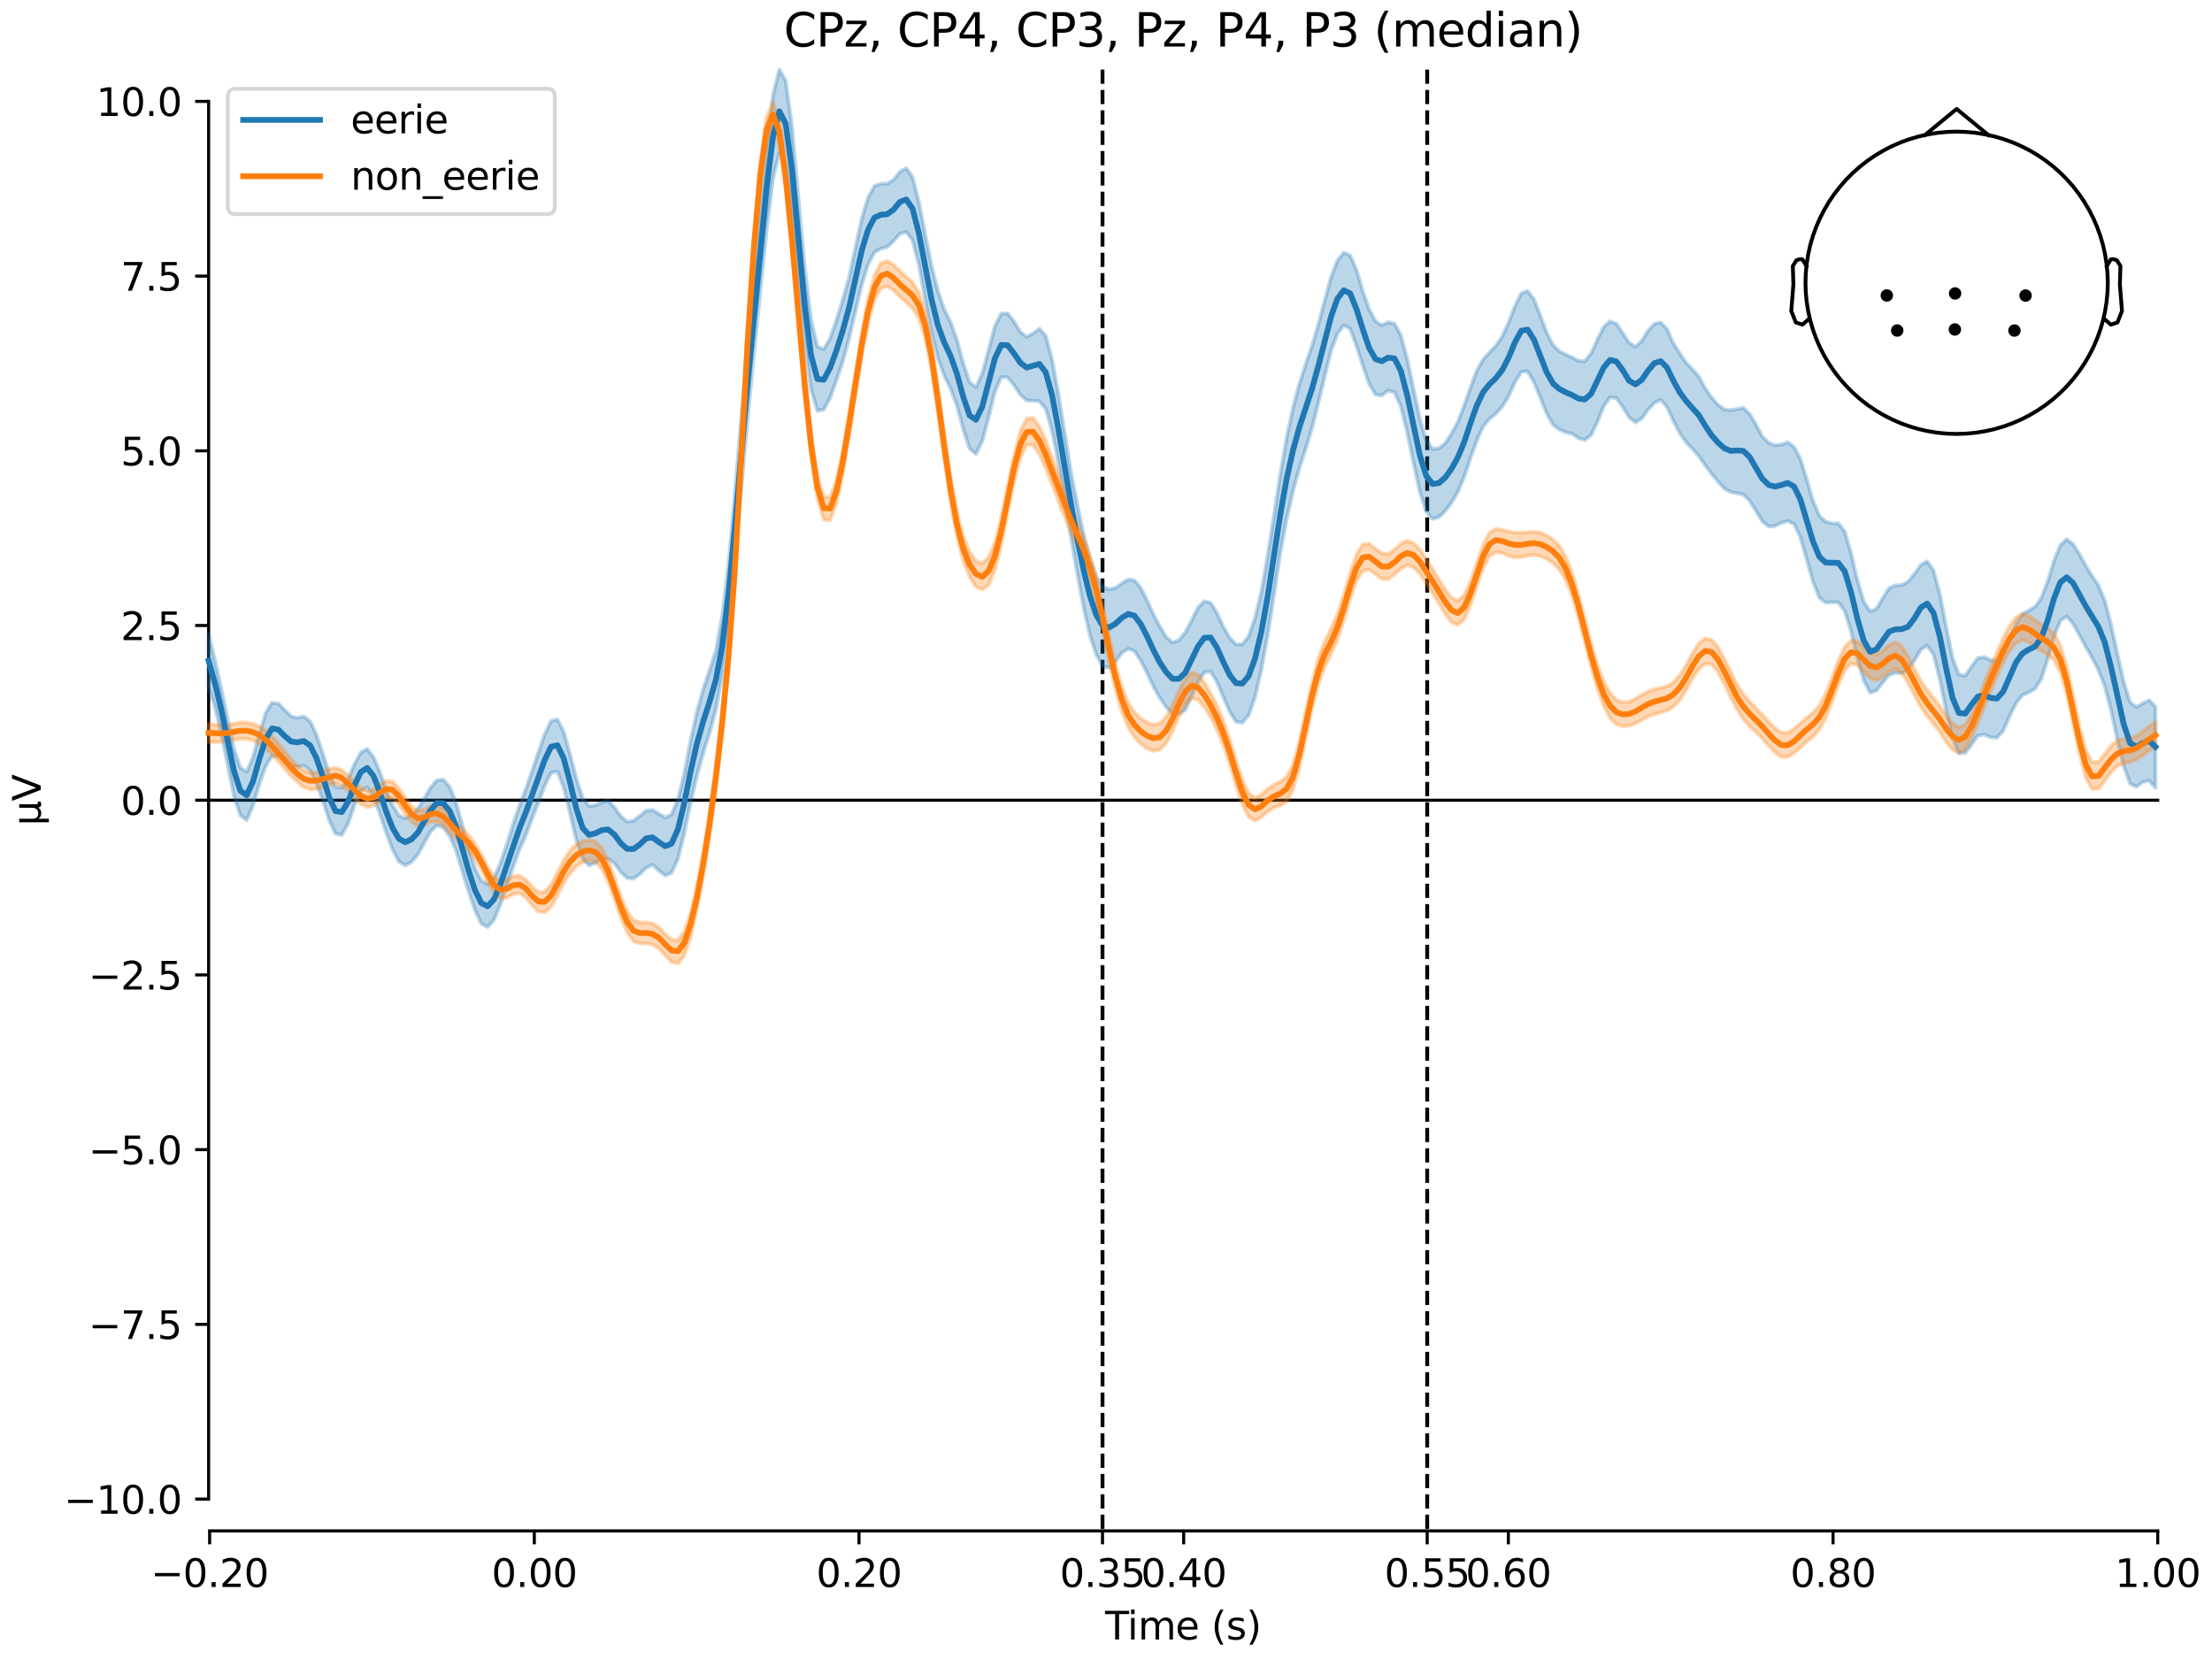 <?xml version="1.0" encoding="utf-8" standalone="no"?>
<!DOCTYPE svg PUBLIC "-//W3C//DTD SVG 1.1//EN"
  "http://www.w3.org/Graphics/SVG/1.1/DTD/svg11.dtd">
<svg xmlns:xlink="http://www.w3.org/1999/xlink" width="576pt" height="432pt" viewBox="0 0 576 432" xmlns="http://www.w3.org/2000/svg" version="1.1">
 <defs>
  <style type="text/css">*{stroke-linejoin: round; stroke-linecap: butt}</style>
 </defs>
 <g id="figure_1">
  <g id="patch_1">
   <path d="M 0 432 
L 576 432 
L 576 0 
L 0 0 
z
" style="fill: #ffffff"/>
  </g>
  <g id="axes_1">
   <g id="patch_2">
    <path d="M 54.324 398.644 
L 561.867 398.644 
L 561.867 18.118 
L 54.324 18.118 
L 54.324 398.644 
z
" style="fill: none; opacity: 0"/>
   </g>
   <g id="patch_3">
    <path d="M 54.324 390.363 
L 54.324 26.399 
" style="fill: none; stroke: #000000; stroke-width: 0.8; stroke-linejoin: miter; stroke-linecap: square"/>
   </g>
   <g id="LineCollection_1">
    <path d="M 287.091 18.118 
L 287.091 398.644 
" clip-path="url(#p674d7c9cd5)" style="fill: none; stroke-dasharray: 3.7,1.6; stroke-dashoffset: 0; stroke: #000000"/>
    <path d="M 371.637 18.118 
L 371.637 398.644 
" clip-path="url(#p674d7c9cd5)" style="fill: none; stroke-dasharray: 3.7,1.6; stroke-dashoffset: 0; stroke: #000000"/>
   </g>
   <g id="matplotlib.axis_1">
    <g id="xtick_1">
     <g id="line2d_1">
      <defs>
       <path id="mc40a50852e" d="M 0 0 
L 0 3.5 
" style="stroke: #000000; stroke-width: 0.8"/>
      </defs>
      <g>
       <use xlink:href="#mc40a50852e" x="54.588" y="398.644" style="stroke: #000000; stroke-width: 0.8"/>
      </g>
     </g>
     <g id="text_1">
      <!-- −0.20 -->
      <g transform="translate(39.265 413.242) scale(0.1 -0.1)">
       <defs>
        <path id="DejaVuSans-2212" d="M 678 2272 
L 4684 2272 
L 4684 1741 
L 678 1741 
L 678 2272 
z
" transform="scale(0.016)"/>
        <path id="DejaVuSans-30" d="M 2034 4250 
Q 1547 4250 1301 3770 
Q 1056 3291 1056 2328 
Q 1056 1369 1301 889 
Q 1547 409 2034 409 
Q 2525 409 2770 889 
Q 3016 1369 3016 2328 
Q 3016 3291 2770 3770 
Q 2525 4250 2034 4250 
z
M 2034 4750 
Q 2819 4750 3233 4129 
Q 3647 3509 3647 2328 
Q 3647 1150 3233 529 
Q 2819 -91 2034 -91 
Q 1250 -91 836 529 
Q 422 1150 422 2328 
Q 422 3509 836 4129 
Q 1250 4750 2034 4750 
z
" transform="scale(0.016)"/>
        <path id="DejaVuSans-2e" d="M 684 794 
L 1344 794 
L 1344 0 
L 684 0 
L 684 794 
z
" transform="scale(0.016)"/>
        <path id="DejaVuSans-32" d="M 1228 531 
L 3431 531 
L 3431 0 
L 469 0 
L 469 531 
Q 828 903 1448 1529 
Q 2069 2156 2228 2338 
Q 2531 2678 2651 2914 
Q 2772 3150 2772 3378 
Q 2772 3750 2511 3984 
Q 2250 4219 1831 4219 
Q 1534 4219 1204 4116 
Q 875 4013 500 3803 
L 500 4441 
Q 881 4594 1212 4672 
Q 1544 4750 1819 4750 
Q 2544 4750 2975 4387 
Q 3406 4025 3406 3419 
Q 3406 3131 3298 2873 
Q 3191 2616 2906 2266 
Q 2828 2175 2409 1742 
Q 1991 1309 1228 531 
z
" transform="scale(0.016)"/>
       </defs>
       <use xlink:href="#DejaVuSans-2212"/>
       <use xlink:href="#DejaVuSans-30" transform="translate(83.789 0)"/>
       <use xlink:href="#DejaVuSans-2e" transform="translate(147.412 0)"/>
       <use xlink:href="#DejaVuSans-32" transform="translate(179.199 0)"/>
       <use xlink:href="#DejaVuSans-30" transform="translate(242.822 0)"/>
      </g>
     </g>
    </g>
    <g id="xtick_2">
     <g id="line2d_2">
      <g>
       <use xlink:href="#mc40a50852e" x="139.134" y="398.644" style="stroke: #000000; stroke-width: 0.8"/>
      </g>
     </g>
     <g id="text_2">
      <!-- 0.00 -->
      <g transform="translate(128.002 413.242) scale(0.1 -0.1)">
       <use xlink:href="#DejaVuSans-30"/>
       <use xlink:href="#DejaVuSans-2e" transform="translate(63.623 0)"/>
       <use xlink:href="#DejaVuSans-30" transform="translate(95.41 0)"/>
       <use xlink:href="#DejaVuSans-30" transform="translate(159.033 0)"/>
      </g>
     </g>
    </g>
    <g id="xtick_3">
     <g id="line2d_3">
      <g>
       <use xlink:href="#mc40a50852e" x="223.681" y="398.644" style="stroke: #000000; stroke-width: 0.8"/>
      </g>
     </g>
     <g id="text_3">
      <!-- 0.20 -->
      <g transform="translate(212.548 413.242) scale(0.1 -0.1)">
       <use xlink:href="#DejaVuSans-30"/>
       <use xlink:href="#DejaVuSans-2e" transform="translate(63.623 0)"/>
       <use xlink:href="#DejaVuSans-32" transform="translate(95.41 0)"/>
       <use xlink:href="#DejaVuSans-30" transform="translate(159.033 0)"/>
      </g>
     </g>
    </g>
    <g id="xtick_4">
     <g id="line2d_4">
      <g>
       <use xlink:href="#mc40a50852e" x="287.091" y="398.644" style="stroke: #000000; stroke-width: 0.8"/>
      </g>
     </g>
     <g id="text_4">
      <!-- 0.35 -->
      <g transform="translate(275.958 413.242) scale(0.1 -0.1)">
       <defs>
        <path id="DejaVuSans-33" d="M 2597 2516 
Q 3050 2419 3304 2112 
Q 3559 1806 3559 1356 
Q 3559 666 3084 287 
Q 2609 -91 1734 -91 
Q 1441 -91 1130 -33 
Q 819 25 488 141 
L 488 750 
Q 750 597 1062 519 
Q 1375 441 1716 441 
Q 2309 441 2620 675 
Q 2931 909 2931 1356 
Q 2931 1769 2642 2001 
Q 2353 2234 1838 2234 
L 1294 2234 
L 1294 2753 
L 1863 2753 
Q 2328 2753 2575 2939 
Q 2822 3125 2822 3475 
Q 2822 3834 2567 4026 
Q 2313 4219 1838 4219 
Q 1578 4219 1281 4162 
Q 984 4106 628 3988 
L 628 4550 
Q 988 4650 1302 4700 
Q 1616 4750 1894 4750 
Q 2613 4750 3031 4423 
Q 3450 4097 3450 3541 
Q 3450 3153 3228 2886 
Q 3006 2619 2597 2516 
z
" transform="scale(0.016)"/>
        <path id="DejaVuSans-35" d="M 691 4666 
L 3169 4666 
L 3169 4134 
L 1269 4134 
L 1269 2991 
Q 1406 3038 1543 3061 
Q 1681 3084 1819 3084 
Q 2600 3084 3056 2656 
Q 3513 2228 3513 1497 
Q 3513 744 3044 326 
Q 2575 -91 1722 -91 
Q 1428 -91 1123 -41 
Q 819 9 494 109 
L 494 744 
Q 775 591 1075 516 
Q 1375 441 1709 441 
Q 2250 441 2565 725 
Q 2881 1009 2881 1497 
Q 2881 1984 2565 2268 
Q 2250 2553 1709 2553 
Q 1456 2553 1204 2497 
Q 953 2441 691 2322 
L 691 4666 
z
" transform="scale(0.016)"/>
       </defs>
       <use xlink:href="#DejaVuSans-30"/>
       <use xlink:href="#DejaVuSans-2e" transform="translate(63.623 0)"/>
       <use xlink:href="#DejaVuSans-33" transform="translate(95.41 0)"/>
       <use xlink:href="#DejaVuSans-35" transform="translate(159.033 0)"/>
      </g>
     </g>
    </g>
    <g id="xtick_5">
     <g id="line2d_5">
      <g>
       <use xlink:href="#mc40a50852e" x="308.227" y="398.644" style="stroke: #000000; stroke-width: 0.8"/>
      </g>
     </g>
     <g id="text_5">
      <!-- 0.40 -->
      <g transform="translate(297.095 413.242) scale(0.1 -0.1)">
       <defs>
        <path id="DejaVuSans-34" d="M 2419 4116 
L 825 1625 
L 2419 1625 
L 2419 4116 
z
M 2253 4666 
L 3047 4666 
L 3047 1625 
L 3713 1625 
L 3713 1100 
L 3047 1100 
L 3047 0 
L 2419 0 
L 2419 1100 
L 313 1100 
L 313 1709 
L 2253 4666 
z
" transform="scale(0.016)"/>
       </defs>
       <use xlink:href="#DejaVuSans-30"/>
       <use xlink:href="#DejaVuSans-2e" transform="translate(63.623 0)"/>
       <use xlink:href="#DejaVuSans-34" transform="translate(95.41 0)"/>
       <use xlink:href="#DejaVuSans-30" transform="translate(159.033 0)"/>
      </g>
     </g>
    </g>
    <g id="xtick_6">
     <g id="line2d_6">
      <g>
       <use xlink:href="#mc40a50852e" x="371.637" y="398.644" style="stroke: #000000; stroke-width: 0.8"/>
      </g>
     </g>
     <g id="text_6">
      <!-- 0.55 -->
      <g transform="translate(360.504 413.242) scale(0.1 -0.1)">
       <use xlink:href="#DejaVuSans-30"/>
       <use xlink:href="#DejaVuSans-2e" transform="translate(63.623 0)"/>
       <use xlink:href="#DejaVuSans-35" transform="translate(95.41 0)"/>
       <use xlink:href="#DejaVuSans-35" transform="translate(159.033 0)"/>
      </g>
     </g>
    </g>
    <g id="xtick_7">
     <g id="line2d_7">
      <g>
       <use xlink:href="#mc40a50852e" x="392.774" y="398.644" style="stroke: #000000; stroke-width: 0.8"/>
      </g>
     </g>
     <g id="text_7">
      <!-- 0.60 -->
      <g transform="translate(381.641 413.242) scale(0.1 -0.1)">
       <defs>
        <path id="DejaVuSans-36" d="M 2113 2584 
Q 1688 2584 1439 2293 
Q 1191 2003 1191 1497 
Q 1191 994 1439 701 
Q 1688 409 2113 409 
Q 2538 409 2786 701 
Q 3034 994 3034 1497 
Q 3034 2003 2786 2293 
Q 2538 2584 2113 2584 
z
M 3366 4563 
L 3366 3988 
Q 3128 4100 2886 4159 
Q 2644 4219 2406 4219 
Q 1781 4219 1451 3797 
Q 1122 3375 1075 2522 
Q 1259 2794 1537 2939 
Q 1816 3084 2150 3084 
Q 2853 3084 3261 2657 
Q 3669 2231 3669 1497 
Q 3669 778 3244 343 
Q 2819 -91 2113 -91 
Q 1303 -91 875 529 
Q 447 1150 447 2328 
Q 447 3434 972 4092 
Q 1497 4750 2381 4750 
Q 2619 4750 2861 4703 
Q 3103 4656 3366 4563 
z
" transform="scale(0.016)"/>
       </defs>
       <use xlink:href="#DejaVuSans-30"/>
       <use xlink:href="#DejaVuSans-2e" transform="translate(63.623 0)"/>
       <use xlink:href="#DejaVuSans-36" transform="translate(95.41 0)"/>
       <use xlink:href="#DejaVuSans-30" transform="translate(159.033 0)"/>
      </g>
     </g>
    </g>
    <g id="xtick_8">
     <g id="line2d_8">
      <g>
       <use xlink:href="#mc40a50852e" x="477.32" y="398.644" style="stroke: #000000; stroke-width: 0.8"/>
      </g>
     </g>
     <g id="text_8">
      <!-- 0.80 -->
      <g transform="translate(466.188 413.242) scale(0.1 -0.1)">
       <defs>
        <path id="DejaVuSans-38" d="M 2034 2216 
Q 1584 2216 1326 1975 
Q 1069 1734 1069 1313 
Q 1069 891 1326 650 
Q 1584 409 2034 409 
Q 2484 409 2743 651 
Q 3003 894 3003 1313 
Q 3003 1734 2745 1975 
Q 2488 2216 2034 2216 
z
M 1403 2484 
Q 997 2584 770 2862 
Q 544 3141 544 3541 
Q 544 4100 942 4425 
Q 1341 4750 2034 4750 
Q 2731 4750 3128 4425 
Q 3525 4100 3525 3541 
Q 3525 3141 3298 2862 
Q 3072 2584 2669 2484 
Q 3125 2378 3379 2068 
Q 3634 1759 3634 1313 
Q 3634 634 3220 271 
Q 2806 -91 2034 -91 
Q 1263 -91 848 271 
Q 434 634 434 1313 
Q 434 1759 690 2068 
Q 947 2378 1403 2484 
z
M 1172 3481 
Q 1172 3119 1398 2916 
Q 1625 2713 2034 2713 
Q 2441 2713 2670 2916 
Q 2900 3119 2900 3481 
Q 2900 3844 2670 4047 
Q 2441 4250 2034 4250 
Q 1625 4250 1398 4047 
Q 1172 3844 1172 3481 
z
" transform="scale(0.016)"/>
       </defs>
       <use xlink:href="#DejaVuSans-30"/>
       <use xlink:href="#DejaVuSans-2e" transform="translate(63.623 0)"/>
       <use xlink:href="#DejaVuSans-38" transform="translate(95.41 0)"/>
       <use xlink:href="#DejaVuSans-30" transform="translate(159.033 0)"/>
      </g>
     </g>
    </g>
    <g id="xtick_9">
     <g id="line2d_9">
      <g>
       <use xlink:href="#mc40a50852e" x="561.867" y="398.644" style="stroke: #000000; stroke-width: 0.8"/>
      </g>
     </g>
     <g id="text_9">
      <!-- 1.00 -->
      <g transform="translate(550.734 413.242) scale(0.1 -0.1)">
       <defs>
        <path id="DejaVuSans-31" d="M 794 531 
L 1825 531 
L 1825 4091 
L 703 3866 
L 703 4441 
L 1819 4666 
L 2450 4666 
L 2450 531 
L 3481 531 
L 3481 0 
L 794 0 
L 794 531 
z
" transform="scale(0.016)"/>
       </defs>
       <use xlink:href="#DejaVuSans-31"/>
       <use xlink:href="#DejaVuSans-2e" transform="translate(63.623 0)"/>
       <use xlink:href="#DejaVuSans-30" transform="translate(95.41 0)"/>
       <use xlink:href="#DejaVuSans-30" transform="translate(159.033 0)"/>
      </g>
     </g>
    </g>
    <g id="text_10">
     <!-- Time (s) -->
     <g transform="translate(287.766 426.92) scale(0.1 -0.1)">
      <defs>
       <path id="DejaVuSans-54" d="M -19 4666 
L 3928 4666 
L 3928 4134 
L 2272 4134 
L 2272 0 
L 1638 0 
L 1638 4134 
L -19 4134 
L -19 4666 
z
" transform="scale(0.016)"/>
       <path id="DejaVuSans-69" d="M 603 3500 
L 1178 3500 
L 1178 0 
L 603 0 
L 603 3500 
z
M 603 4863 
L 1178 4863 
L 1178 4134 
L 603 4134 
L 603 4863 
z
" transform="scale(0.016)"/>
       <path id="DejaVuSans-6d" d="M 3328 2828 
Q 3544 3216 3844 3400 
Q 4144 3584 4550 3584 
Q 5097 3584 5394 3201 
Q 5691 2819 5691 2113 
L 5691 0 
L 5113 0 
L 5113 2094 
Q 5113 2597 4934 2840 
Q 4756 3084 4391 3084 
Q 3944 3084 3684 2787 
Q 3425 2491 3425 1978 
L 3425 0 
L 2847 0 
L 2847 2094 
Q 2847 2600 2669 2842 
Q 2491 3084 2119 3084 
Q 1678 3084 1418 2786 
Q 1159 2488 1159 1978 
L 1159 0 
L 581 0 
L 581 3500 
L 1159 3500 
L 1159 2956 
Q 1356 3278 1631 3431 
Q 1906 3584 2284 3584 
Q 2666 3584 2933 3390 
Q 3200 3197 3328 2828 
z
" transform="scale(0.016)"/>
       <path id="DejaVuSans-65" d="M 3597 1894 
L 3597 1613 
L 953 1613 
Q 991 1019 1311 708 
Q 1631 397 2203 397 
Q 2534 397 2845 478 
Q 3156 559 3463 722 
L 3463 178 
Q 3153 47 2828 -22 
Q 2503 -91 2169 -91 
Q 1331 -91 842 396 
Q 353 884 353 1716 
Q 353 2575 817 3079 
Q 1281 3584 2069 3584 
Q 2775 3584 3186 3129 
Q 3597 2675 3597 1894 
z
M 3022 2063 
Q 3016 2534 2758 2815 
Q 2500 3097 2075 3097 
Q 1594 3097 1305 2825 
Q 1016 2553 972 2059 
L 3022 2063 
z
" transform="scale(0.016)"/>
       <path id="DejaVuSans-20" transform="scale(0.016)"/>
       <path id="DejaVuSans-28" d="M 1984 4856 
Q 1566 4138 1362 3434 
Q 1159 2731 1159 2009 
Q 1159 1288 1364 580 
Q 1569 -128 1984 -844 
L 1484 -844 
Q 1016 -109 783 600 
Q 550 1309 550 2009 
Q 550 2706 781 3412 
Q 1013 4119 1484 4856 
L 1984 4856 
z
" transform="scale(0.016)"/>
       <path id="DejaVuSans-73" d="M 2834 3397 
L 2834 2853 
Q 2591 2978 2328 3040 
Q 2066 3103 1784 3103 
Q 1356 3103 1142 2972 
Q 928 2841 928 2578 
Q 928 2378 1081 2264 
Q 1234 2150 1697 2047 
L 1894 2003 
Q 2506 1872 2764 1633 
Q 3022 1394 3022 966 
Q 3022 478 2636 193 
Q 2250 -91 1575 -91 
Q 1294 -91 989 -36 
Q 684 19 347 128 
L 347 722 
Q 666 556 975 473 
Q 1284 391 1588 391 
Q 1994 391 2212 530 
Q 2431 669 2431 922 
Q 2431 1156 2273 1281 
Q 2116 1406 1581 1522 
L 1381 1569 
Q 847 1681 609 1914 
Q 372 2147 372 2553 
Q 372 3047 722 3315 
Q 1072 3584 1716 3584 
Q 2034 3584 2315 3537 
Q 2597 3491 2834 3397 
z
" transform="scale(0.016)"/>
       <path id="DejaVuSans-29" d="M 513 4856 
L 1013 4856 
Q 1481 4119 1714 3412 
Q 1947 2706 1947 2009 
Q 1947 1309 1714 600 
Q 1481 -109 1013 -844 
L 513 -844 
Q 928 -128 1133 580 
Q 1338 1288 1338 2009 
Q 1338 2731 1133 3434 
Q 928 4138 513 4856 
z
" transform="scale(0.016)"/>
      </defs>
      <use xlink:href="#DejaVuSans-54"/>
      <use xlink:href="#DejaVuSans-69" transform="translate(57.959 0)"/>
      <use xlink:href="#DejaVuSans-6d" transform="translate(85.742 0)"/>
      <use xlink:href="#DejaVuSans-65" transform="translate(183.154 0)"/>
      <use xlink:href="#DejaVuSans-20" transform="translate(244.678 0)"/>
      <use xlink:href="#DejaVuSans-28" transform="translate(276.465 0)"/>
      <use xlink:href="#DejaVuSans-73" transform="translate(315.479 0)"/>
      <use xlink:href="#DejaVuSans-29" transform="translate(367.578 0)"/>
     </g>
    </g>
   </g>
   <g id="matplotlib.axis_2">
    <g id="ytick_1">
     <g id="line2d_10">
      <defs>
       <path id="m31bf5d86e1" d="M 0 0 
L -3.5 0 
" style="stroke: #000000; stroke-width: 0.8"/>
      </defs>
      <g>
       <use xlink:href="#m31bf5d86e1" x="54.324" y="390.363" style="stroke: #000000; stroke-width: 0.8"/>
      </g>
     </g>
     <g id="text_11">
      <!-- −10.0 -->
      <g transform="translate(16.678 394.163) scale(0.1 -0.1)">
       <use xlink:href="#DejaVuSans-2212"/>
       <use xlink:href="#DejaVuSans-31" transform="translate(83.789 0)"/>
       <use xlink:href="#DejaVuSans-30" transform="translate(147.412 0)"/>
       <use xlink:href="#DejaVuSans-2e" transform="translate(211.035 0)"/>
       <use xlink:href="#DejaVuSans-30" transform="translate(242.822 0)"/>
      </g>
     </g>
    </g>
    <g id="ytick_2">
     <g id="line2d_11">
      <g>
       <use xlink:href="#m31bf5d86e1" x="54.324" y="344.868" style="stroke: #000000; stroke-width: 0.8"/>
      </g>
     </g>
     <g id="text_12">
      <!-- −7.5 -->
      <g transform="translate(23.041 348.667) scale(0.1 -0.1)">
       <defs>
        <path id="DejaVuSans-37" d="M 525 4666 
L 3525 4666 
L 3525 4397 
L 1831 0 
L 1172 0 
L 2766 4134 
L 525 4134 
L 525 4666 
z
" transform="scale(0.016)"/>
       </defs>
       <use xlink:href="#DejaVuSans-2212"/>
       <use xlink:href="#DejaVuSans-37" transform="translate(83.789 0)"/>
       <use xlink:href="#DejaVuSans-2e" transform="translate(147.412 0)"/>
       <use xlink:href="#DejaVuSans-35" transform="translate(179.199 0)"/>
      </g>
     </g>
    </g>
    <g id="ytick_3">
     <g id="line2d_12">
      <g>
       <use xlink:href="#m31bf5d86e1" x="54.324" y="299.372" style="stroke: #000000; stroke-width: 0.8"/>
      </g>
     </g>
     <g id="text_13">
      <!-- −5.0 -->
      <g transform="translate(23.041 303.171) scale(0.1 -0.1)">
       <use xlink:href="#DejaVuSans-2212"/>
       <use xlink:href="#DejaVuSans-35" transform="translate(83.789 0)"/>
       <use xlink:href="#DejaVuSans-2e" transform="translate(147.412 0)"/>
       <use xlink:href="#DejaVuSans-30" transform="translate(179.199 0)"/>
      </g>
     </g>
    </g>
    <g id="ytick_4">
     <g id="line2d_13">
      <g>
       <use xlink:href="#m31bf5d86e1" x="54.324" y="253.877" style="stroke: #000000; stroke-width: 0.8"/>
      </g>
     </g>
     <g id="text_14">
      <!-- −2.5 -->
      <g transform="translate(23.041 257.676) scale(0.1 -0.1)">
       <use xlink:href="#DejaVuSans-2212"/>
       <use xlink:href="#DejaVuSans-32" transform="translate(83.789 0)"/>
       <use xlink:href="#DejaVuSans-2e" transform="translate(147.412 0)"/>
       <use xlink:href="#DejaVuSans-35" transform="translate(179.199 0)"/>
      </g>
     </g>
    </g>
    <g id="ytick_5">
     <g id="line2d_14">
      <g>
       <use xlink:href="#m31bf5d86e1" x="54.324" y="208.381" style="stroke: #000000; stroke-width: 0.8"/>
      </g>
     </g>
     <g id="text_15">
      <!-- 0.0 -->
      <g transform="translate(31.421 212.18) scale(0.1 -0.1)">
       <use xlink:href="#DejaVuSans-30"/>
       <use xlink:href="#DejaVuSans-2e" transform="translate(63.623 0)"/>
       <use xlink:href="#DejaVuSans-30" transform="translate(95.41 0)"/>
      </g>
     </g>
    </g>
    <g id="ytick_6">
     <g id="line2d_15">
      <g>
       <use xlink:href="#m31bf5d86e1" x="54.324" y="162.885" style="stroke: #000000; stroke-width: 0.8"/>
      </g>
     </g>
     <g id="text_16">
      <!-- 2.5 -->
      <g transform="translate(31.421 166.685) scale(0.1 -0.1)">
       <use xlink:href="#DejaVuSans-32"/>
       <use xlink:href="#DejaVuSans-2e" transform="translate(63.623 0)"/>
       <use xlink:href="#DejaVuSans-35" transform="translate(95.41 0)"/>
      </g>
     </g>
    </g>
    <g id="ytick_7">
     <g id="line2d_16">
      <g>
       <use xlink:href="#m31bf5d86e1" x="54.324" y="117.39" style="stroke: #000000; stroke-width: 0.8"/>
      </g>
     </g>
     <g id="text_17">
      <!-- 5.0 -->
      <g transform="translate(31.421 121.189) scale(0.1 -0.1)">
       <use xlink:href="#DejaVuSans-35"/>
       <use xlink:href="#DejaVuSans-2e" transform="translate(63.623 0)"/>
       <use xlink:href="#DejaVuSans-30" transform="translate(95.41 0)"/>
      </g>
     </g>
    </g>
    <g id="ytick_8">
     <g id="line2d_17">
      <g>
       <use xlink:href="#m31bf5d86e1" x="54.324" y="71.894" style="stroke: #000000; stroke-width: 0.8"/>
      </g>
     </g>
     <g id="text_18">
      <!-- 7.5 -->
      <g transform="translate(31.421 75.693) scale(0.1 -0.1)">
       <use xlink:href="#DejaVuSans-37"/>
       <use xlink:href="#DejaVuSans-2e" transform="translate(63.623 0)"/>
       <use xlink:href="#DejaVuSans-35" transform="translate(95.41 0)"/>
      </g>
     </g>
    </g>
    <g id="ytick_9">
     <g id="line2d_18">
      <g>
       <use xlink:href="#m31bf5d86e1" x="54.324" y="26.399" style="stroke: #000000; stroke-width: 0.8"/>
      </g>
     </g>
     <g id="text_19">
      <!-- 10.0 -->
      <g transform="translate(25.058 30.198) scale(0.1 -0.1)">
       <use xlink:href="#DejaVuSans-31"/>
       <use xlink:href="#DejaVuSans-30" transform="translate(63.623 0)"/>
       <use xlink:href="#DejaVuSans-2e" transform="translate(127.246 0)"/>
       <use xlink:href="#DejaVuSans-30" transform="translate(159.033 0)"/>
      </g>
     </g>
    </g>
    <g id="text_20">
     <!-- µV -->
     <g transform="translate(10.599 214.982) rotate(-90) scale(0.1 -0.1)">
      <defs>
       <path id="DejaVuSans-b5" d="M 544 -1331 
L 544 3500 
L 1119 3500 
L 1119 1325 
Q 1119 872 1334 640 
Q 1550 409 1972 409 
Q 2434 409 2667 671 
Q 2900 934 2900 1459 
L 2900 3500 
L 3475 3500 
L 3475 806 
Q 3475 619 3529 530 
Q 3584 441 3700 441 
Q 3728 441 3778 458 
Q 3828 475 3916 513 
L 3916 50 
Q 3788 -22 3673 -56 
Q 3559 -91 3450 -91 
Q 3234 -91 3106 31 
Q 2978 153 2931 403 
Q 2775 156 2548 32 
Q 2322 -91 2016 -91 
Q 1697 -91 1473 31 
Q 1250 153 1119 397 
L 1119 -1331 
L 544 -1331 
z
" transform="scale(0.016)"/>
       <path id="DejaVuSans-56" d="M 1831 0 
L 50 4666 
L 709 4666 
L 2188 738 
L 3669 4666 
L 4325 4666 
L 2547 0 
L 1831 0 
z
" transform="scale(0.016)"/>
      </defs>
      <use xlink:href="#DejaVuSans-b5"/>
      <use xlink:href="#DejaVuSans-56" transform="translate(63.623 0)"/>
     </g>
    </g>
   </g>
   <g id="patch_4">
    <path d="M 54.588 398.644 
L 561.867 398.644 
" style="fill: none; stroke: #000000; stroke-width: 0.8; stroke-linejoin: miter; stroke-linecap: square"/>
   </g>
   <g id="patch_5">
    <path d="M 54.324 208.381 
L 561.867 208.381 
" style="fill: none; stroke: #000000; stroke-width: 0.8; stroke-linejoin: miter; stroke-linecap: square"/>
   </g>
   <g id="text_21">
    <!-- CPz, CP4, CP3, Pz, P4, P3 (median) -->
    <g transform="translate(204.102 12.118) scale(0.12 -0.12)">
     <defs>
      <path id="DejaVuSans-43" d="M 4122 4306 
L 4122 3641 
Q 3803 3938 3442 4084 
Q 3081 4231 2675 4231 
Q 1875 4231 1450 3742 
Q 1025 3253 1025 2328 
Q 1025 1406 1450 917 
Q 1875 428 2675 428 
Q 3081 428 3442 575 
Q 3803 722 4122 1019 
L 4122 359 
Q 3791 134 3420 21 
Q 3050 -91 2638 -91 
Q 1578 -91 968 557 
Q 359 1206 359 2328 
Q 359 3453 968 4101 
Q 1578 4750 2638 4750 
Q 3056 4750 3426 4639 
Q 3797 4528 4122 4306 
z
" transform="scale(0.016)"/>
      <path id="DejaVuSans-50" d="M 1259 4147 
L 1259 2394 
L 2053 2394 
Q 2494 2394 2734 2622 
Q 2975 2850 2975 3272 
Q 2975 3691 2734 3919 
Q 2494 4147 2053 4147 
L 1259 4147 
z
M 628 4666 
L 2053 4666 
Q 2838 4666 3239 4311 
Q 3641 3956 3641 3272 
Q 3641 2581 3239 2228 
Q 2838 1875 2053 1875 
L 1259 1875 
L 1259 0 
L 628 0 
L 628 4666 
z
" transform="scale(0.016)"/>
      <path id="DejaVuSans-7a" d="M 353 3500 
L 3084 3500 
L 3084 2975 
L 922 459 
L 3084 459 
L 3084 0 
L 275 0 
L 275 525 
L 2438 3041 
L 353 3041 
L 353 3500 
z
" transform="scale(0.016)"/>
      <path id="DejaVuSans-2c" d="M 750 794 
L 1409 794 
L 1409 256 
L 897 -744 
L 494 -744 
L 750 256 
L 750 794 
z
" transform="scale(0.016)"/>
      <path id="DejaVuSans-64" d="M 2906 2969 
L 2906 4863 
L 3481 4863 
L 3481 0 
L 2906 0 
L 2906 525 
Q 2725 213 2448 61 
Q 2172 -91 1784 -91 
Q 1150 -91 751 415 
Q 353 922 353 1747 
Q 353 2572 751 3078 
Q 1150 3584 1784 3584 
Q 2172 3584 2448 3432 
Q 2725 3281 2906 2969 
z
M 947 1747 
Q 947 1113 1208 752 
Q 1469 391 1925 391 
Q 2381 391 2643 752 
Q 2906 1113 2906 1747 
Q 2906 2381 2643 2742 
Q 2381 3103 1925 3103 
Q 1469 3103 1208 2742 
Q 947 2381 947 1747 
z
" transform="scale(0.016)"/>
      <path id="DejaVuSans-61" d="M 2194 1759 
Q 1497 1759 1228 1600 
Q 959 1441 959 1056 
Q 959 750 1161 570 
Q 1363 391 1709 391 
Q 2188 391 2477 730 
Q 2766 1069 2766 1631 
L 2766 1759 
L 2194 1759 
z
M 3341 1997 
L 3341 0 
L 2766 0 
L 2766 531 
Q 2569 213 2275 61 
Q 1981 -91 1556 -91 
Q 1019 -91 701 211 
Q 384 513 384 1019 
Q 384 1609 779 1909 
Q 1175 2209 1959 2209 
L 2766 2209 
L 2766 2266 
Q 2766 2663 2505 2880 
Q 2244 3097 1772 3097 
Q 1472 3097 1187 3025 
Q 903 2953 641 2809 
L 641 3341 
Q 956 3463 1253 3523 
Q 1550 3584 1831 3584 
Q 2591 3584 2966 3190 
Q 3341 2797 3341 1997 
z
" transform="scale(0.016)"/>
      <path id="DejaVuSans-6e" d="M 3513 2113 
L 3513 0 
L 2938 0 
L 2938 2094 
Q 2938 2591 2744 2837 
Q 2550 3084 2163 3084 
Q 1697 3084 1428 2787 
Q 1159 2491 1159 1978 
L 1159 0 
L 581 0 
L 581 3500 
L 1159 3500 
L 1159 2956 
Q 1366 3272 1645 3428 
Q 1925 3584 2291 3584 
Q 2894 3584 3203 3211 
Q 3513 2838 3513 2113 
z
" transform="scale(0.016)"/>
     </defs>
     <use xlink:href="#DejaVuSans-43"/>
     <use xlink:href="#DejaVuSans-50" transform="translate(69.824 0)"/>
     <use xlink:href="#DejaVuSans-7a" transform="translate(130.127 0)"/>
     <use xlink:href="#DejaVuSans-2c" transform="translate(182.617 0)"/>
     <use xlink:href="#DejaVuSans-20" transform="translate(214.404 0)"/>
     <use xlink:href="#DejaVuSans-43" transform="translate(246.191 0)"/>
     <use xlink:href="#DejaVuSans-50" transform="translate(316.016 0)"/>
     <use xlink:href="#DejaVuSans-34" transform="translate(376.318 0)"/>
     <use xlink:href="#DejaVuSans-2c" transform="translate(439.941 0)"/>
     <use xlink:href="#DejaVuSans-20" transform="translate(471.729 0)"/>
     <use xlink:href="#DejaVuSans-43" transform="translate(503.516 0)"/>
     <use xlink:href="#DejaVuSans-50" transform="translate(573.34 0)"/>
     <use xlink:href="#DejaVuSans-33" transform="translate(633.643 0)"/>
     <use xlink:href="#DejaVuSans-2c" transform="translate(697.266 0)"/>
     <use xlink:href="#DejaVuSans-20" transform="translate(729.053 0)"/>
     <use xlink:href="#DejaVuSans-50" transform="translate(760.84 0)"/>
     <use xlink:href="#DejaVuSans-7a" transform="translate(821.143 0)"/>
     <use xlink:href="#DejaVuSans-2c" transform="translate(873.633 0)"/>
     <use xlink:href="#DejaVuSans-20" transform="translate(905.42 0)"/>
     <use xlink:href="#DejaVuSans-50" transform="translate(937.207 0)"/>
     <use xlink:href="#DejaVuSans-34" transform="translate(997.51 0)"/>
     <use xlink:href="#DejaVuSans-2c" transform="translate(1061.133 0)"/>
     <use xlink:href="#DejaVuSans-20" transform="translate(1092.92 0)"/>
     <use xlink:href="#DejaVuSans-50" transform="translate(1124.707 0)"/>
     <use xlink:href="#DejaVuSans-33" transform="translate(1185.01 0)"/>
     <use xlink:href="#DejaVuSans-20" transform="translate(1248.633 0)"/>
     <use xlink:href="#DejaVuSans-28" transform="translate(1280.42 0)"/>
     <use xlink:href="#DejaVuSans-6d" transform="translate(1319.434 0)"/>
     <use xlink:href="#DejaVuSans-65" transform="translate(1416.846 0)"/>
     <use xlink:href="#DejaVuSans-64" transform="translate(1478.369 0)"/>
     <use xlink:href="#DejaVuSans-69" transform="translate(1541.846 0)"/>
     <use xlink:href="#DejaVuSans-61" transform="translate(1569.629 0)"/>
     <use xlink:href="#DejaVuSans-6e" transform="translate(1630.908 0)"/>
     <use xlink:href="#DejaVuSans-29" transform="translate(1694.287 0)"/>
    </g>
   </g>
   <g id="legend_1">
    <g id="patch_6">
     <path d="M 61.324 55.753 
L 142.466 55.753 
Q 144.466 55.753 144.466 53.753 
L 144.466 25.118 
Q 144.466 23.118 142.466 23.118 
L 61.324 23.118 
Q 59.324 23.118 59.324 25.118 
L 59.324 53.753 
Q 59.324 55.753 61.324 55.753 
z
" style="fill: #ffffff; opacity: 0.8; stroke: #cccccc; stroke-linejoin: miter"/>
    </g>
    <g id="line2d_19">
     <path d="M 63.324 31.217 
L 73.324 31.217 
L 83.324 31.217 
" style="fill: none; stroke: #1f77b4; stroke-width: 1.5; stroke-linecap: square"/>
    </g>
    <g id="text_22">
     <!-- eerie -->
     <g transform="translate(91.324 34.717) scale(0.1 -0.1)">
      <defs>
       <path id="DejaVuSans-72" d="M 2631 2963 
Q 2534 3019 2420 3045 
Q 2306 3072 2169 3072 
Q 1681 3072 1420 2755 
Q 1159 2438 1159 1844 
L 1159 0 
L 581 0 
L 581 3500 
L 1159 3500 
L 1159 2956 
Q 1341 3275 1631 3429 
Q 1922 3584 2338 3584 
Q 2397 3584 2469 3576 
Q 2541 3569 2628 3553 
L 2631 2963 
z
" transform="scale(0.016)"/>
      </defs>
      <use xlink:href="#DejaVuSans-65"/>
      <use xlink:href="#DejaVuSans-65" transform="translate(61.523 0)"/>
      <use xlink:href="#DejaVuSans-72" transform="translate(123.047 0)"/>
      <use xlink:href="#DejaVuSans-69" transform="translate(164.16 0)"/>
      <use xlink:href="#DejaVuSans-65" transform="translate(191.943 0)"/>
     </g>
    </g>
    <g id="line2d_20">
     <path d="M 63.324 45.895 
L 73.324 45.895 
L 83.324 45.895 
" style="fill: none; stroke: #ff7f0e; stroke-width: 1.5; stroke-linecap: square"/>
    </g>
    <g id="text_23">
     <!-- non_eerie -->
     <g transform="translate(91.324 49.395) scale(0.1 -0.1)">
      <defs>
       <path id="DejaVuSans-6f" d="M 1959 3097 
Q 1497 3097 1228 2736 
Q 959 2375 959 1747 
Q 959 1119 1226 758 
Q 1494 397 1959 397 
Q 2419 397 2687 759 
Q 2956 1122 2956 1747 
Q 2956 2369 2687 2733 
Q 2419 3097 1959 3097 
z
M 1959 3584 
Q 2709 3584 3137 3096 
Q 3566 2609 3566 1747 
Q 3566 888 3137 398 
Q 2709 -91 1959 -91 
Q 1206 -91 779 398 
Q 353 888 353 1747 
Q 353 2609 779 3096 
Q 1206 3584 1959 3584 
z
" transform="scale(0.016)"/>
       <path id="DejaVuSans-5f" d="M 3263 -1063 
L 3263 -1509 
L -63 -1509 
L -63 -1063 
L 3263 -1063 
z
" transform="scale(0.016)"/>
      </defs>
      <use xlink:href="#DejaVuSans-6e"/>
      <use xlink:href="#DejaVuSans-6f" transform="translate(63.379 0)"/>
      <use xlink:href="#DejaVuSans-6e" transform="translate(124.561 0)"/>
      <use xlink:href="#DejaVuSans-5f" transform="translate(187.939 0)"/>
      <use xlink:href="#DejaVuSans-65" transform="translate(237.939 0)"/>
      <use xlink:href="#DejaVuSans-65" transform="translate(299.463 0)"/>
      <use xlink:href="#DejaVuSans-72" transform="translate(360.986 0)"/>
      <use xlink:href="#DejaVuSans-69" transform="translate(402.1 0)"/>
      <use xlink:href="#DejaVuSans-65" transform="translate(429.883 0)"/>
     </g>
    </g>
   </g>
   <g id="FillBetweenPolyCollection_1">
    <defs>
     <path id="m04e58dede6" d="M 54.324 -266.852 
L 54.324 -252.984 
L 55.975 -247.927 
L 57.626 -240.933 
L 59.278 -232.936 
L 60.929 -224.743 
L 62.58 -219.681 
L 64.231 -218.462 
L 65.883 -222.263 
L 67.534 -227.808 
L 69.185 -232.501 
L 70.837 -235.141 
L 72.488 -235.101 
L 74.139 -233.925 
L 75.791 -232.578 
L 77.442 -232.289 
L 79.093 -232.641 
L 80.744 -231.418 
L 82.396 -227.996 
L 84.047 -223.612 
L 85.698 -218.472 
L 87.35 -214.946 
L 89.001 -214.584 
L 90.652 -217.55 
L 92.304 -222.397 
L 93.955 -226.002 
L 95.606 -227.049 
L 97.257 -224.656 
L 98.909 -220.168 
L 100.56 -215.21 
L 102.211 -210.754 
L 103.863 -207.661 
L 105.514 -206.638 
L 107.165 -207.526 
L 108.817 -209.481 
L 110.468 -212.53 
L 112.119 -215.463 
L 113.77 -217.063 
L 115.422 -216.569 
L 117.073 -214.372 
L 118.724 -210.576 
L 120.376 -205.22 
L 122.027 -199.863 
L 123.678 -195.055 
L 125.33 -191.487 
L 126.981 -190.597 
L 128.632 -192.505 
L 130.283 -196.397 
L 131.935 -201.232 
L 133.586 -206.166 
L 135.237 -210.695 
L 136.889 -214.434 
L 138.54 -218.813 
L 140.191 -223.039 
L 141.843 -227.413 
L 143.494 -230.79 
L 145.145 -231.098 
L 146.796 -226.894 
L 148.448 -220.219 
L 150.099 -213.188 
L 151.75 -208.361 
L 153.402 -206.641 
L 155.053 -207.363 
L 156.704 -208.405 
L 158.356 -208.398 
L 160.007 -207.187 
L 161.658 -204.914 
L 163.309 -203.36 
L 164.961 -203.211 
L 166.612 -204.377 
L 168.263 -206.03 
L 169.915 -206.814 
L 171.566 -205.318 
L 173.217 -203.999 
L 174.869 -204.728 
L 176.52 -208.271 
L 178.171 -215 
L 179.822 -222.978 
L 181.474 -230.047 
L 183.125 -235.937 
L 184.776 -241.158 
L 186.428 -247.251 
L 188.079 -256.303 
L 189.73 -269.608 
L 191.381 -286.44 
L 193.033 -304.918 
L 194.684 -323.101 
L 196.335 -340.022 
L 197.987 -356.292 
L 199.638 -372.346 
L 201.289 -385.567 
L 202.941 -392.261 
L 204.592 -388.859 
L 206.243 -376.989 
L 207.894 -359.592 
L 209.546 -342.932 
L 211.197 -330.571 
L 212.848 -325.055 
L 214.5 -325.321 
L 216.151 -328.413 
L 217.802 -332.96 
L 219.454 -337.831 
L 221.105 -343.892 
L 222.756 -350.908 
L 224.407 -357.895 
L 226.059 -363.172 
L 227.71 -366.293 
L 229.361 -367.254 
L 231.013 -367.677 
L 232.664 -369.19 
L 234.315 -371.114 
L 235.967 -371.592 
L 237.618 -369.441 
L 239.269 -363.16 
L 240.92 -353.919 
L 242.572 -345.421 
L 244.223 -338.731 
L 245.874 -334.19 
L 247.526 -330.829 
L 249.177 -326.381 
L 250.828 -320.278 
L 252.48 -315.186 
L 254.131 -313.803 
L 255.782 -317.113 
L 257.433 -323.337 
L 259.085 -330.038 
L 260.736 -333.807 
L 262.387 -333.743 
L 264.039 -331.707 
L 265.69 -329.22 
L 267.341 -327.729 
L 268.993 -327.614 
L 270.644 -327.536 
L 272.295 -325.535 
L 273.946 -319.929 
L 275.598 -311.589 
L 277.249 -301.945 
L 278.9 -292.041 
L 280.552 -282.558 
L 282.203 -273.602 
L 283.854 -266.464 
L 285.506 -261.44 
L 287.157 -258.517 
L 288.808 -258.118 
L 290.459 -259.651 
L 292.111 -261.961 
L 293.762 -263.058 
L 295.413 -262.447 
L 297.065 -259.907 
L 298.716 -256.725 
L 300.367 -253.203 
L 302.019 -250.264 
L 303.67 -247.886 
L 305.321 -246.039 
L 306.972 -246.039 
L 308.624 -247.13 
L 310.275 -250.664 
L 311.926 -254.282 
L 313.578 -256.894 
L 315.229 -257.165 
L 316.88 -254.428 
L 318.532 -250.543 
L 320.183 -246.72 
L 321.834 -244.089 
L 323.485 -243.808 
L 325.137 -245.764 
L 326.788 -250.386 
L 328.439 -257.573 
L 330.091 -266.544 
L 331.742 -277.136 
L 333.393 -288 
L 335.045 -296.89 
L 336.696 -304.167 
L 338.347 -310.057 
L 339.998 -315.124 
L 341.65 -320.573 
L 343.301 -327.121 
L 344.952 -334.015 
L 346.604 -340.648 
L 348.255 -345.1 
L 349.906 -347.262 
L 351.558 -346.407 
L 353.209 -342.049 
L 354.86 -336.89 
L 356.511 -332.069 
L 358.163 -329.275 
L 359.814 -329.029 
L 361.465 -330.258 
L 363.117 -329.892 
L 364.768 -326.226 
L 366.419 -319.488 
L 368.07 -311.523 
L 369.722 -303.969 
L 371.373 -298.807 
L 373.024 -296.854 
L 374.676 -297.347 
L 376.327 -298.962 
L 377.978 -301.118 
L 379.63 -303.939 
L 381.281 -307.803 
L 382.932 -312.795 
L 384.583 -317.333 
L 386.235 -321.02 
L 387.886 -322.961 
L 389.537 -324.319 
L 391.189 -326.11 
L 392.84 -328.812 
L 394.491 -332.511 
L 396.143 -335.139 
L 397.794 -335.326 
L 399.445 -332.5 
L 401.096 -328.501 
L 402.748 -324.359 
L 404.399 -321.407 
L 406.05 -320.147 
L 407.702 -319.419 
L 409.353 -319.079 
L 411.004 -317.918 
L 412.656 -317.435 
L 414.307 -318.689 
L 415.958 -322.115 
L 417.609 -326.235 
L 419.261 -328.55 
L 420.912 -328.334 
L 422.563 -325.979 
L 424.215 -323.354 
L 425.866 -321.977 
L 427.517 -323.051 
L 429.169 -325.326 
L 430.82 -327.084 
L 432.471 -327.902 
L 434.122 -325.969 
L 435.774 -322.311 
L 437.425 -319.168 
L 439.076 -316.809 
L 440.728 -315.094 
L 442.379 -313.215 
L 444.03 -310.816 
L 445.682 -308.659 
L 447.333 -306.624 
L 448.984 -304.818 
L 450.635 -303.881 
L 452.287 -303.571 
L 453.938 -303.228 
L 455.589 -301.604 
L 457.241 -298.959 
L 458.892 -296.268 
L 460.543 -294.896 
L 462.195 -294.987 
L 463.846 -295.849 
L 465.497 -296.332 
L 467.148 -295.579 
L 468.8 -292.166 
L 470.451 -286.398 
L 472.102 -280.519 
L 473.754 -276.396 
L 475.405 -275.055 
L 477.056 -275.173 
L 478.708 -275.118 
L 480.359 -272.897 
L 482.01 -267.66 
L 483.661 -260.503 
L 485.313 -254.836 
L 486.964 -251.653 
L 488.615 -252.179 
L 490.267 -254.276 
L 491.918 -256.235 
L 493.569 -256.801 
L 495.221 -256.673 
L 496.872 -257.635 
L 498.523 -260.064 
L 500.174 -262.794 
L 501.826 -263.917 
L 503.477 -261.575 
L 505.128 -255.128 
L 506.78 -246.933 
L 508.431 -239.654 
L 510.082 -235.846 
L 511.734 -235.945 
L 513.385 -238.117 
L 515.036 -240.434 
L 516.687 -240.712 
L 518.339 -240.017 
L 519.99 -239.891 
L 521.641 -241.693 
L 523.293 -245.504 
L 524.944 -248.807 
L 526.595 -250.95 
L 528.246 -251.697 
L 529.898 -252.6 
L 531.549 -255.189 
L 533.2 -260.321 
L 534.852 -266.216 
L 536.503 -270.324 
L 538.154 -271.482 
L 539.806 -269.644 
L 541.457 -266.67 
L 543.108 -263.574 
L 544.759 -260.777 
L 546.411 -257.548 
L 548.062 -253.371 
L 549.713 -247.056 
L 551.365 -239.321 
L 553.016 -232.517 
L 554.667 -227.936 
L 556.319 -227.158 
L 557.97 -228.331 
L 559.621 -228.728 
L 561.272 -226.85 
L 561.272 -247.995 
L 561.272 -247.995 
L 559.621 -249.663 
L 557.97 -248.853 
L 556.319 -247.852 
L 554.667 -249.158 
L 553.016 -254.372 
L 551.365 -261.719 
L 549.713 -269.349 
L 548.062 -275.632 
L 546.411 -279.576 
L 544.759 -282.056 
L 543.108 -284.759 
L 541.457 -287.721 
L 539.806 -290.327 
L 538.154 -291.588 
L 536.503 -290.015 
L 534.852 -285.912 
L 533.2 -280.522 
L 531.549 -276.234 
L 529.898 -273.976 
L 528.246 -273.002 
L 526.595 -272.081 
L 524.944 -269.672 
L 523.293 -265.559 
L 521.641 -261.931 
L 519.99 -260.034 
L 518.339 -260.131 
L 516.687 -260.891 
L 515.036 -260.662 
L 513.385 -258.419 
L 511.734 -256.043 
L 510.082 -256.325 
L 508.431 -260.668 
L 506.78 -268.725 
L 505.128 -277.332 
L 503.477 -283.46 
L 501.826 -285.805 
L 500.174 -284.851 
L 498.523 -282.594 
L 496.872 -280.549 
L 495.221 -279.638 
L 493.569 -279.586 
L 491.918 -278.854 
L 490.267 -276.236 
L 488.615 -273.441 
L 486.964 -272.813 
L 485.313 -275.337 
L 483.661 -280.938 
L 482.01 -287.929 
L 480.359 -293.59 
L 478.708 -295.727 
L 477.056 -295.699 
L 475.405 -296.139 
L 473.754 -297.657 
L 472.102 -301.567 
L 470.451 -307.189 
L 468.8 -312.556 
L 467.148 -315.628 
L 465.497 -316.809 
L 463.846 -316.234 
L 462.195 -316.035 
L 460.543 -316.706 
L 458.892 -318.34 
L 457.241 -321.461 
L 455.589 -324.203 
L 453.938 -325.812 
L 452.287 -325.468 
L 450.635 -325.186 
L 448.984 -325.398 
L 447.333 -326.623 
L 445.682 -328.504 
L 444.03 -330.887 
L 442.379 -333.929 
L 440.728 -335.841 
L 439.076 -337.514 
L 437.425 -339.971 
L 435.774 -342.531 
L 434.122 -346.235 
L 432.471 -348.018 
L 430.82 -347.688 
L 429.169 -345.886 
L 427.517 -343.23 
L 425.866 -341.699 
L 424.215 -342.725 
L 422.563 -345.247 
L 420.912 -347.717 
L 419.261 -348.325 
L 417.609 -346.88 
L 415.958 -343.556 
L 414.307 -339.948 
L 412.656 -337.927 
L 411.004 -338.038 
L 409.353 -338.915 
L 407.702 -339.697 
L 406.05 -340.514 
L 404.399 -342.112 
L 402.748 -345.403 
L 401.096 -349.809 
L 399.445 -354.038 
L 397.794 -356.229 
L 396.143 -355.598 
L 394.491 -352.299 
L 392.84 -348.027 
L 391.189 -344.402 
L 389.537 -341.967 
L 387.886 -340.232 
L 386.235 -338.449 
L 384.583 -335.512 
L 382.932 -331.137 
L 381.281 -326.396 
L 379.63 -322.156 
L 377.978 -319.138 
L 376.327 -316.546 
L 374.676 -315.231 
L 373.024 -315.096 
L 371.373 -317.431 
L 369.722 -322.924 
L 368.07 -330.75 
L 366.419 -338.541 
L 364.768 -344.732 
L 363.117 -347.714 
L 361.465 -348.075 
L 359.814 -347.319 
L 358.163 -348.349 
L 356.511 -351.49 
L 354.86 -356.195 
L 353.209 -361.787 
L 351.558 -365.471 
L 349.906 -366.193 
L 348.255 -364.152 
L 346.604 -359.792 
L 344.952 -353.717 
L 343.301 -347.506 
L 341.65 -341.942 
L 339.998 -337.118 
L 338.347 -332.017 
L 336.696 -325.751 
L 335.045 -318.069 
L 333.393 -308.486 
L 331.742 -297.724 
L 330.091 -287.225 
L 328.439 -277.806 
L 326.788 -271.028 
L 325.137 -266.225 
L 323.485 -264.238 
L 321.834 -264.211 
L 320.183 -265.958 
L 318.532 -268.825 
L 316.88 -272.376 
L 315.229 -275.04 
L 313.578 -275.459 
L 311.926 -273.722 
L 310.275 -270.367 
L 308.624 -267.257 
L 306.972 -265.297 
L 305.321 -264.682 
L 303.67 -266.136 
L 302.019 -268.867 
L 300.367 -272.012 
L 298.716 -275.55 
L 297.065 -278.88 
L 295.413 -280.885 
L 293.762 -281.128 
L 292.111 -280.07 
L 290.459 -278.885 
L 288.808 -278.575 
L 287.157 -279.13 
L 285.506 -281.871 
L 283.854 -286.473 
L 282.203 -292.634 
L 280.552 -300.489 
L 278.9 -308.85 
L 277.249 -319.188 
L 275.598 -329.381 
L 273.946 -338.476 
L 272.295 -344.552 
L 270.644 -346.404 
L 268.993 -345.18 
L 267.341 -344.257 
L 265.69 -345.555 
L 264.039 -348.29 
L 262.387 -350.391 
L 260.736 -350.31 
L 259.085 -347.117 
L 257.433 -340.852 
L 255.782 -334.752 
L 254.131 -331.16 
L 252.48 -332.48 
L 250.828 -337.391 
L 249.177 -343.499 
L 247.526 -348.115 
L 245.874 -351.407 
L 244.223 -356.232 
L 242.572 -362.76 
L 240.92 -370.908 
L 239.269 -379.448 
L 237.618 -385.883 
L 235.967 -388.202 
L 234.315 -387.24 
L 232.664 -385.142 
L 231.013 -384.141 
L 229.361 -384.141 
L 227.71 -383.606 
L 226.059 -380.54 
L 224.407 -375.057 
L 222.756 -367.513 
L 221.105 -359.708 
L 219.454 -353.893 
L 217.802 -348.634 
L 216.151 -343.886 
L 214.5 -341.066 
L 212.848 -341.756 
L 211.197 -348.666 
L 209.546 -362.273 
L 207.894 -380.58 
L 206.243 -398.815 
L 204.592 -411.007 
L 202.941 -413.882 
L 201.289 -407.246 
L 199.638 -393.38 
L 197.987 -377.036 
L 196.335 -359.755 
L 194.684 -341.866 
L 193.033 -323.226 
L 191.381 -303.598 
L 189.73 -285.389 
L 188.079 -271.651 
L 186.428 -262.565 
L 184.776 -257.407 
L 183.125 -252.554 
L 181.474 -246.591 
L 179.822 -239.133 
L 178.171 -230.437 
L 176.52 -223.795 
L 174.869 -219.9 
L 173.217 -219.118 
L 171.566 -220.081 
L 169.915 -221.084 
L 168.263 -220.921 
L 166.612 -219.527 
L 164.961 -218.279 
L 163.309 -218.036 
L 161.658 -219.447 
L 160.007 -221.802 
L 158.356 -223.441 
L 156.704 -223.066 
L 155.053 -222.28 
L 153.402 -222.109 
L 151.75 -224.188 
L 150.099 -229.072 
L 148.448 -235.569 
L 146.796 -241.465 
L 145.145 -244.654 
L 143.494 -244.259 
L 141.843 -240.808 
L 140.191 -236.006 
L 138.54 -231.16 
L 136.889 -226.467 
L 135.237 -222.121 
L 133.586 -217.247 
L 131.935 -211.994 
L 130.283 -207.155 
L 128.632 -203.44 
L 126.981 -201.753 
L 125.33 -202.669 
L 123.678 -205.913 
L 122.027 -210.936 
L 120.376 -217.154 
L 118.724 -223.093 
L 117.073 -227.109 
L 115.422 -228.973 
L 113.77 -228.837 
L 112.119 -226.915 
L 110.468 -224.09 
L 108.817 -221.444 
L 107.165 -219.748 
L 105.514 -218.905 
L 103.863 -219.64 
L 102.211 -222.325 
L 100.56 -226.294 
L 98.909 -230.951 
L 97.257 -234.89 
L 95.606 -236.981 
L 93.955 -236.036 
L 92.304 -232.997 
L 90.652 -229.12 
L 89.001 -226.915 
L 87.35 -227.114 
L 85.698 -230.525 
L 84.047 -235.776 
L 82.396 -240.662 
L 80.744 -244.198 
L 79.093 -245.449 
L 77.442 -245.058 
L 75.791 -245.478 
L 74.139 -247.125 
L 72.488 -248.788 
L 70.837 -249.005 
L 69.185 -246.362 
L 67.534 -240.821 
L 65.883 -234.822 
L 64.231 -230.984 
L 62.58 -232.149 
L 60.929 -237.04 
L 59.278 -244.721 
L 57.626 -252.589 
L 55.975 -260.046 
L 54.324 -266.852 
z
" style="stroke: #1f77b4; stroke-opacity: 0.3"/>
    </defs>
    <g>
     <use xlink:href="#m04e58dede6" x="0" y="432" style="fill: #1f77b4; fill-opacity: 0.3; stroke: #1f77b4; stroke-opacity: 0.3"/>
    </g>
   </g>
   <g id="FillBetweenPolyCollection_2">
    <defs>
     <path id="m51932d8cfe" d="M 54.324 -243.526 
L 54.324 -238.748 
L 55.975 -238.769 
L 57.626 -238.786 
L 59.278 -238.98 
L 60.929 -239.341 
L 62.58 -239.598 
L 64.231 -239.593 
L 65.883 -239.242 
L 67.534 -238.371 
L 69.185 -237.102 
L 70.837 -235.517 
L 72.488 -233.734 
L 74.139 -231.838 
L 75.791 -229.983 
L 77.442 -228.403 
L 79.093 -227.018 
L 80.744 -226.446 
L 82.396 -226.539 
L 84.047 -227.053 
L 85.698 -227.683 
L 87.35 -228.008 
L 89.001 -227.353 
L 90.652 -225.909 
L 92.304 -224.128 
L 93.955 -222.59 
L 95.606 -221.873 
L 97.257 -222.189 
L 98.909 -223.356 
L 100.56 -224.287 
L 102.211 -224.128 
L 103.863 -222.449 
L 105.514 -220.038 
L 107.165 -218 
L 108.817 -216.859 
L 110.468 -217.099 
L 112.119 -217.951 
L 113.77 -218.089 
L 115.422 -217.118 
L 117.073 -215.433 
L 118.724 -213.514 
L 120.376 -211.948 
L 122.027 -210.383 
L 123.678 -208.374 
L 125.33 -205.527 
L 126.981 -202.168 
L 128.632 -199.412 
L 130.283 -198.076 
L 131.935 -198.209 
L 133.586 -199.115 
L 135.237 -199.401 
L 136.889 -198.327 
L 138.54 -196.294 
L 140.191 -194.639 
L 141.843 -194.402 
L 143.494 -195.841 
L 145.145 -198.777 
L 146.796 -202.094 
L 148.448 -204.563 
L 150.099 -206.428 
L 151.75 -207.517 
L 153.402 -207.941 
L 155.053 -207.546 
L 156.704 -205.724 
L 158.356 -202.412 
L 160.007 -197.809 
L 161.658 -193.018 
L 163.309 -189.165 
L 164.961 -186.839 
L 166.612 -186.333 
L 168.263 -186.353 
L 169.915 -186.081 
L 171.566 -185.028 
L 173.217 -183.208 
L 174.869 -181.475 
L 176.52 -181.077 
L 178.171 -183.114 
L 179.822 -187.945 
L 181.474 -195.228 
L 183.125 -203.951 
L 184.776 -214.31 
L 186.428 -226.721 
L 188.079 -241.047 
L 189.73 -258.059 
L 191.381 -280.686 
L 193.033 -310.207 
L 194.684 -339.651 
L 196.335 -364.645 
L 197.987 -383.184 
L 199.638 -395.009 
L 201.289 -398.767 
L 202.941 -394.412 
L 204.592 -382.756 
L 206.243 -366.071 
L 207.894 -347.152 
L 209.546 -328.554 
L 211.197 -312.998 
L 212.848 -302.068 
L 214.5 -296.658 
L 216.151 -296.513 
L 217.802 -300.892 
L 219.454 -308.683 
L 221.105 -318.491 
L 222.756 -329.139 
L 224.407 -339.376 
L 226.059 -348.035 
L 227.71 -353.96 
L 229.361 -356.918 
L 231.013 -357.501 
L 232.664 -356.437 
L 234.315 -354.757 
L 235.967 -353.29 
L 237.618 -351.742 
L 239.269 -349.069 
L 240.92 -344.114 
L 242.572 -335.839 
L 244.223 -324.679 
L 245.874 -312.591 
L 247.526 -301.35 
L 249.177 -292.317 
L 250.828 -285.882 
L 252.48 -281.793 
L 254.131 -279.247 
L 255.782 -278.44 
L 257.433 -279.667 
L 259.085 -283.53 
L 260.736 -290.142 
L 262.387 -298.526 
L 264.039 -306.538 
L 265.69 -312.738 
L 267.341 -316.138 
L 268.993 -316.147 
L 270.644 -313.72 
L 272.295 -310.066 
L 273.946 -305.868 
L 275.598 -301.516 
L 277.249 -297.309 
L 278.9 -293.336 
L 280.552 -289.612 
L 282.203 -285.788 
L 283.854 -281.097 
L 285.506 -275.126 
L 287.157 -267.799 
L 288.808 -259.768 
L 290.459 -252.395 
L 292.111 -246.649 
L 293.762 -242.656 
L 295.413 -240.069 
L 297.065 -238.266 
L 298.716 -237.099 
L 300.367 -236.454 
L 302.019 -236.756 
L 303.67 -238.467 
L 305.321 -241.556 
L 306.972 -245.432 
L 308.624 -248.583 
L 310.275 -250.194 
L 311.926 -249.833 
L 313.578 -247.878 
L 315.229 -245.32 
L 316.88 -241.927 
L 318.532 -237.975 
L 320.183 -233.07 
L 321.834 -227.555 
L 323.485 -222.58 
L 325.137 -219.3 
L 326.788 -218.313 
L 328.439 -219.177 
L 330.091 -220.7 
L 331.742 -221.697 
L 333.393 -222.226 
L 335.045 -223.303 
L 336.696 -226.412 
L 338.347 -232.087 
L 339.998 -239.765 
L 341.65 -247.496 
L 343.301 -253.811 
L 344.952 -258.278 
L 346.604 -261.623 
L 348.255 -265.408 
L 349.906 -270.33 
L 351.558 -275.968 
L 353.209 -280.764 
L 354.86 -283.393 
L 356.511 -283.69 
L 358.163 -282.488 
L 359.814 -281.225 
L 361.465 -281.175 
L 363.117 -282.374 
L 364.768 -283.937 
L 366.419 -284.809 
L 368.07 -284.329 
L 369.722 -282.582 
L 371.373 -280.114 
L 373.024 -277.521 
L 374.676 -274.942 
L 376.327 -272.157 
L 377.978 -269.942 
L 379.63 -269.232 
L 381.281 -270.752 
L 382.932 -274.465 
L 384.583 -279.438 
L 386.235 -284.155 
L 387.886 -287.242 
L 389.537 -288.208 
L 391.189 -287.977 
L 392.84 -287.252 
L 394.491 -286.836 
L 396.143 -286.887 
L 397.794 -287.283 
L 399.445 -287.506 
L 401.096 -287.2 
L 402.748 -286.504 
L 404.399 -285.389 
L 406.05 -283.709 
L 407.702 -280.937 
L 409.353 -276.824 
L 411.004 -271.332 
L 412.656 -264.956 
L 414.307 -258.411 
L 415.958 -252.638 
L 417.609 -248.096 
L 419.261 -245.03 
L 420.912 -243.4 
L 422.563 -242.887 
L 424.215 -243.006 
L 425.866 -243.613 
L 427.517 -244.509 
L 429.169 -245.486 
L 430.82 -246.035 
L 432.471 -246.449 
L 434.122 -246.965 
L 435.774 -247.975 
L 437.425 -249.694 
L 439.076 -252.322 
L 440.728 -255.334 
L 442.379 -257.757 
L 444.03 -259.154 
L 445.682 -259.03 
L 447.333 -257.031 
L 448.984 -253.943 
L 450.635 -250.457 
L 452.287 -247.286 
L 453.938 -244.731 
L 455.589 -242.9 
L 457.241 -241.412 
L 458.892 -239.76 
L 460.543 -237.81 
L 462.195 -236.112 
L 463.846 -234.893 
L 465.497 -234.888 
L 467.148 -235.895 
L 468.8 -237.377 
L 470.451 -238.905 
L 472.102 -240.163 
L 473.754 -242.036 
L 475.405 -245.004 
L 477.056 -249.174 
L 478.708 -253.688 
L 480.359 -257.466 
L 482.01 -259.21 
L 483.661 -258.832 
L 485.313 -257.088 
L 486.964 -255.34 
L 488.615 -254.826 
L 490.267 -255.699 
L 491.918 -257.085 
L 493.569 -257.857 
L 495.221 -256.821 
L 496.872 -254.1 
L 498.523 -251.03 
L 500.174 -247.944 
L 501.826 -245.559 
L 503.477 -243.522 
L 505.128 -241.382 
L 506.78 -238.807 
L 508.431 -236.766 
L 510.082 -235.972 
L 511.734 -236.897 
L 513.385 -239.789 
L 515.036 -243.654 
L 516.687 -247.851 
L 518.339 -251.915 
L 519.99 -255.807 
L 521.641 -259.535 
L 523.293 -262.524 
L 524.944 -264.595 
L 526.595 -265.308 
L 528.246 -264.757 
L 529.898 -263.676 
L 531.549 -262.472 
L 533.2 -261.483 
L 534.852 -260.063 
L 536.503 -256.924 
L 538.154 -251.442 
L 539.806 -243.881 
L 541.457 -235.791 
L 543.108 -229.527 
L 544.759 -226.503 
L 546.411 -226.614 
L 548.062 -228.663 
L 549.713 -230.921 
L 551.365 -232.497 
L 553.016 -233.215 
L 554.667 -233.582 
L 556.319 -234.222 
L 557.97 -235.303 
L 559.621 -236.545 
L 561.272 -237.488 
L 561.272 -243.977 
L 561.272 -243.977 
L 559.621 -242.821 
L 557.97 -241.473 
L 556.319 -240.321 
L 554.667 -239.796 
L 553.016 -239.635 
L 551.365 -239.212 
L 549.713 -237.792 
L 548.062 -235.656 
L 546.411 -233.549 
L 544.759 -233.586 
L 543.108 -236.711 
L 541.457 -242.937 
L 539.806 -250.995 
L 538.154 -258.46 
L 536.503 -263.956 
L 534.852 -266.989 
L 533.2 -268.429 
L 531.549 -269.44 
L 529.898 -270.531 
L 528.246 -271.698 
L 526.595 -272.116 
L 524.944 -271.253 
L 523.293 -269.003 
L 521.641 -265.859 
L 519.99 -262.178 
L 518.339 -258.29 
L 516.687 -254.14 
L 515.036 -249.939 
L 513.385 -246.017 
L 511.734 -243.364 
L 510.082 -242.611 
L 508.431 -243.683 
L 506.78 -245.764 
L 505.128 -248.124 
L 503.477 -250.199 
L 501.826 -252.343 
L 500.174 -254.719 
L 498.523 -257.804 
L 496.872 -261.142 
L 495.221 -263.71 
L 493.569 -264.772 
L 491.918 -264.102 
L 490.267 -262.523 
L 488.615 -261.592 
L 486.964 -261.935 
L 485.313 -263.54 
L 483.661 -265.005 
L 482.01 -265.183 
L 480.359 -263.529 
L 478.708 -260.059 
L 477.056 -255.562 
L 475.405 -251.374 
L 473.754 -248.317 
L 472.102 -246.424 
L 470.451 -245.074 
L 468.8 -243.665 
L 467.148 -242.19 
L 465.497 -241.194 
L 463.846 -241.225 
L 462.195 -242.455 
L 460.543 -244.036 
L 458.892 -245.899 
L 457.241 -247.594 
L 455.589 -249.307 
L 453.938 -251.239 
L 452.287 -253.832 
L 450.635 -257.184 
L 448.984 -260.49 
L 447.333 -263.544 
L 445.682 -265.407 
L 444.03 -265.786 
L 442.379 -264.467 
L 440.728 -261.885 
L 439.076 -258.854 
L 437.425 -256.174 
L 435.774 -254.304 
L 434.122 -253.322 
L 432.471 -252.892 
L 430.82 -252.545 
L 429.169 -251.963 
L 427.517 -251.063 
L 425.866 -250.015 
L 424.215 -249.247 
L 422.563 -249.136 
L 420.912 -249.749 
L 419.261 -251.512 
L 417.609 -254.463 
L 415.958 -258.902 
L 414.307 -264.503 
L 412.656 -270.981 
L 411.004 -277.376 
L 409.353 -282.856 
L 407.702 -287.068 
L 406.05 -289.859 
L 404.399 -291.511 
L 402.748 -292.547 
L 401.096 -293.288 
L 399.445 -293.525 
L 397.794 -293.398 
L 396.143 -293.274 
L 394.491 -293.302 
L 392.84 -293.579 
L 391.189 -294.04 
L 389.537 -294.274 
L 387.886 -293.331 
L 386.235 -290.153 
L 384.583 -285.466 
L 382.932 -280.628 
L 381.281 -277.046 
L 379.63 -275.592 
L 377.978 -276.329 
L 376.327 -278.466 
L 374.676 -281.169 
L 373.024 -283.835 
L 371.373 -286.48 
L 369.722 -288.935 
L 368.07 -290.589 
L 366.419 -291.185 
L 364.768 -290.369 
L 363.117 -288.866 
L 361.465 -287.713 
L 359.814 -287.913 
L 358.163 -289.126 
L 356.511 -290.418 
L 354.86 -290.247 
L 353.209 -287.576 
L 351.558 -282.779 
L 349.906 -277.097 
L 348.255 -272.07 
L 346.604 -268.276 
L 344.952 -265.025 
L 343.301 -260.61 
L 341.65 -254.31 
L 339.998 -246.617 
L 338.347 -238.826 
L 336.696 -232.889 
L 335.045 -229.724 
L 333.393 -228.445 
L 331.742 -227.654 
L 330.091 -226.522 
L 328.439 -225.056 
L 326.788 -224.259 
L 325.137 -225.47 
L 323.485 -229.019 
L 321.834 -233.994 
L 320.183 -239.552 
L 318.532 -244.379 
L 316.88 -248.344 
L 315.229 -251.582 
L 313.578 -254.3 
L 311.926 -256.322 
L 310.275 -256.841 
L 308.624 -255.307 
L 306.972 -252.173 
L 305.321 -248.419 
L 303.67 -245.338 
L 302.019 -243.633 
L 300.367 -243.275 
L 298.716 -243.835 
L 297.065 -244.862 
L 295.413 -246.502 
L 293.762 -249.055 
L 292.111 -253.177 
L 290.459 -258.971 
L 288.808 -266.404 
L 287.157 -274.214 
L 285.506 -281.366 
L 283.854 -287.189 
L 282.203 -291.844 
L 280.552 -295.912 
L 278.9 -299.79 
L 277.249 -304.021 
L 275.598 -308.484 
L 273.946 -313.099 
L 272.295 -317.393 
L 270.644 -320.924 
L 268.993 -323.161 
L 267.341 -323.028 
L 265.69 -319.697 
L 264.039 -313.537 
L 262.387 -305.488 
L 260.736 -297.26 
L 259.085 -290.783 
L 257.433 -286.882 
L 255.782 -285.339 
L 254.131 -285.904 
L 252.48 -288.305 
L 250.828 -292.353 
L 249.177 -298.744 
L 247.526 -307.82 
L 245.874 -319.143 
L 244.223 -331.319 
L 242.572 -342.39 
L 240.92 -350.742 
L 239.269 -355.931 
L 237.618 -358.497 
L 235.967 -359.972 
L 234.315 -361.454 
L 232.664 -363.038 
L 231.013 -364.056 
L 229.361 -363.457 
L 227.71 -360.327 
L 226.059 -354.134 
L 224.407 -345.311 
L 222.756 -334.982 
L 221.105 -324.448 
L 219.454 -314.742 
L 217.802 -306.942 
L 216.151 -302.543 
L 214.5 -302.654 
L 212.848 -308.062 
L 211.197 -319.165 
L 209.546 -335.06 
L 207.894 -353.669 
L 206.243 -372.492 
L 204.592 -389.089 
L 202.941 -400.766 
L 201.289 -405.368 
L 199.638 -401.607 
L 197.987 -389.74 
L 196.335 -371.113 
L 194.684 -346.274 
L 193.033 -316.969 
L 191.381 -287.335 
L 189.73 -264.559 
L 188.079 -247.239 
L 186.428 -232.972 
L 184.776 -220.575 
L 183.125 -210.237 
L 181.474 -201.262 
L 179.822 -194.198 
L 178.171 -189.41 
L 176.52 -187.159 
L 174.869 -187.347 
L 173.217 -188.768 
L 171.566 -190.504 
L 169.915 -191.559 
L 168.263 -191.803 
L 166.612 -191.738 
L 164.961 -192.435 
L 163.309 -194.699 
L 161.658 -198.609 
L 160.007 -203.384 
L 158.356 -207.923 
L 156.704 -211.214 
L 155.053 -212.891 
L 153.402 -213.263 
L 151.75 -212.984 
L 150.099 -212.056 
L 148.448 -210.521 
L 146.796 -208.03 
L 145.145 -204.745 
L 143.494 -201.651 
L 141.843 -199.753 
L 140.191 -199.717 
L 138.54 -201.181 
L 136.889 -202.953 
L 135.237 -203.987 
L 133.586 -203.8 
L 131.935 -202.907 
L 130.283 -202.606 
L 128.632 -203.737 
L 126.981 -206.285 
L 125.33 -209.512 
L 123.678 -212.402 
L 122.027 -214.582 
L 120.376 -216.211 
L 118.724 -217.862 
L 117.073 -219.735 
L 115.422 -221.407 
L 113.77 -222.285 
L 112.119 -222.15 
L 110.468 -221.204 
L 108.817 -220.885 
L 107.165 -222.064 
L 105.514 -224.214 
L 103.863 -226.752 
L 102.211 -228.49 
L 100.56 -228.686 
L 98.909 -227.656 
L 97.257 -226.457 
L 95.606 -226.115 
L 93.955 -226.879 
L 92.304 -228.416 
L 90.652 -230.087 
L 89.001 -231.45 
L 87.35 -232.102 
L 85.698 -231.801 
L 84.047 -231.259 
L 82.396 -230.823 
L 80.744 -230.807 
L 79.093 -231.386 
L 77.442 -232.643 
L 75.791 -234.34 
L 74.139 -236.362 
L 72.488 -238.44 
L 70.837 -240.297 
L 69.185 -241.811 
L 67.534 -242.849 
L 65.883 -243.547 
L 64.231 -243.867 
L 62.58 -243.882 
L 60.929 -243.568 
L 59.278 -243.23 
L 57.626 -243.194 
L 55.975 -243.317 
L 54.324 -243.526 
z
" style="stroke: #ff7f0e; stroke-opacity: 0.3"/>
    </defs>
    <g>
     <use xlink:href="#m51932d8cfe" x="0" y="432" style="fill: #ff7f0e; fill-opacity: 0.3; stroke: #ff7f0e; stroke-opacity: 0.3"/>
    </g>
   </g>
   <g id="line2d_21">
    <path d="M 54.324 172.072 
L 55.975 177.921 
L 57.626 184.843 
L 60.929 200.764 
L 62.58 205.898 
L 64.231 207.074 
L 65.883 203.487 
L 67.534 197.59 
L 69.185 192.453 
L 70.837 189.678 
L 72.488 189.988 
L 74.139 191.683 
L 75.791 193.08 
L 77.442 193.315 
L 79.093 192.953 
L 80.744 194.09 
L 82.396 197.37 
L 84.047 202.169 
L 85.698 207.582 
L 87.35 211.183 
L 89.001 211.463 
L 90.652 208.781 
L 92.304 204.451 
L 93.955 201.041 
L 95.606 199.972 
L 97.257 202.037 
L 98.909 206.336 
L 100.56 211.33 
L 102.211 215.575 
L 103.863 218.383 
L 105.514 219.306 
L 107.165 218.558 
L 108.817 216.778 
L 112.119 210.97 
L 113.77 209.089 
L 115.422 209.18 
L 117.073 211.175 
L 118.724 215.095 
L 122.027 226.719 
L 123.678 231.786 
L 125.33 235.153 
L 126.981 235.991 
L 128.632 234.188 
L 130.283 230.339 
L 135.237 215.763 
L 136.889 211.615 
L 141.843 197.881 
L 143.494 194.438 
L 145.145 194.062 
L 146.796 197.487 
L 148.448 203.772 
L 150.099 210.64 
L 151.75 215.654 
L 153.402 217.401 
L 155.053 216.988 
L 156.704 216.154 
L 158.356 215.993 
L 160.007 217.34 
L 161.658 219.591 
L 163.309 221.043 
L 164.961 221.087 
L 166.612 219.884 
L 168.263 218.315 
L 169.915 218.061 
L 171.566 219.286 
L 173.217 220.337 
L 174.869 219.688 
L 176.52 215.975 
L 178.171 209.195 
L 179.822 200.939 
L 181.474 193.627 
L 183.125 187.832 
L 184.776 182.709 
L 186.428 176.97 
L 188.079 168.077 
L 189.73 154.568 
L 191.381 136.962 
L 194.684 99.502 
L 199.638 48.834 
L 201.289 35.519 
L 202.941 28.979 
L 204.592 32.216 
L 206.243 44.333 
L 209.546 79.657 
L 211.197 92.496 
L 212.848 98.692 
L 214.5 98.88 
L 216.151 95.789 
L 217.802 91.256 
L 219.454 86.091 
L 221.105 80.063 
L 224.407 65.187 
L 226.059 59.768 
L 227.71 56.669 
L 229.361 55.915 
L 231.013 55.781 
L 232.664 54.598 
L 234.315 52.597 
L 235.967 51.924 
L 237.618 54.278 
L 239.269 60.707 
L 242.572 77.951 
L 244.223 84.676 
L 245.874 89.184 
L 247.526 92.686 
L 249.177 97.332 
L 250.828 103.337 
L 252.48 108.171 
L 254.131 109.305 
L 255.782 105.885 
L 259.085 93.246 
L 260.736 89.822 
L 262.387 89.896 
L 264.039 92.013 
L 265.69 94.463 
L 267.341 95.723 
L 270.644 94.765 
L 272.295 96.931 
L 273.946 102.829 
L 275.598 111.687 
L 278.9 131.405 
L 280.552 140.417 
L 282.203 148.547 
L 283.854 155.31 
L 285.506 160.213 
L 287.157 162.969 
L 288.808 163.416 
L 290.459 162.418 
L 292.111 160.891 
L 293.762 159.874 
L 295.413 160.318 
L 297.065 162.539 
L 298.716 165.744 
L 300.367 169.311 
L 302.019 172.512 
L 303.67 175.02 
L 305.321 176.741 
L 306.972 176.764 
L 308.624 175.211 
L 311.926 168.377 
L 313.578 166.105 
L 315.229 166.005 
L 316.88 168.624 
L 318.532 172.329 
L 320.183 175.732 
L 321.834 177.88 
L 323.485 178.003 
L 325.137 176.048 
L 326.788 171.527 
L 328.439 164.581 
L 330.091 155.371 
L 333.393 133.93 
L 335.045 124.643 
L 336.696 117.246 
L 338.347 111.28 
L 341.65 101.212 
L 343.301 95.277 
L 346.604 82.451 
L 348.255 77.776 
L 349.906 75.583 
L 351.558 76.378 
L 353.209 80.429 
L 354.86 85.715 
L 356.511 90.583 
L 358.163 93.509 
L 359.814 94.052 
L 361.465 93.132 
L 363.117 93.322 
L 364.768 96.546 
L 366.419 102.871 
L 369.722 118.518 
L 371.373 123.889 
L 373.024 126.02 
L 374.676 125.786 
L 376.327 124.36 
L 377.978 122.049 
L 379.63 119.092 
L 381.281 115.089 
L 382.932 110.117 
L 384.583 105.506 
L 386.235 102.056 
L 387.886 100.043 
L 389.537 98.449 
L 391.189 96.331 
L 392.84 93.119 
L 394.491 89.123 
L 396.143 86.115 
L 397.794 85.825 
L 399.445 88.456 
L 402.748 96.947 
L 404.399 99.858 
L 406.05 101.286 
L 407.702 102.146 
L 409.353 102.862 
L 411.004 103.777 
L 412.656 104.007 
L 414.307 102.573 
L 417.609 95.685 
L 419.261 93.707 
L 420.912 94.153 
L 422.563 96.408 
L 424.215 99.136 
L 425.866 100.093 
L 427.517 98.901 
L 429.169 96.476 
L 430.82 94.551 
L 432.471 94.058 
L 434.122 95.777 
L 435.774 99.21 
L 437.425 102.194 
L 439.076 104.434 
L 442.379 108.136 
L 444.03 110.849 
L 445.682 113.322 
L 447.333 115.218 
L 448.984 116.708 
L 450.635 117.397 
L 452.287 117.306 
L 453.938 117.398 
L 455.589 118.986 
L 458.892 124.637 
L 460.543 126.254 
L 462.195 126.714 
L 463.846 126.299 
L 465.497 125.753 
L 467.148 126.646 
L 468.8 130.006 
L 472.102 140.993 
L 473.754 144.97 
L 475.405 146.493 
L 478.708 146.569 
L 480.359 148.765 
L 482.01 154.222 
L 483.661 161.113 
L 485.313 166.798 
L 486.964 169.711 
L 488.615 169.085 
L 491.918 164.465 
L 493.569 163.879 
L 495.221 163.817 
L 496.872 163.181 
L 498.523 160.993 
L 500.174 158.211 
L 501.826 157.17 
L 503.477 159.602 
L 505.128 165.777 
L 506.78 174.086 
L 508.431 181.662 
L 510.082 185.666 
L 511.734 185.838 
L 513.385 183.484 
L 515.036 181.38 
L 516.687 181.069 
L 518.339 181.711 
L 519.99 181.897 
L 521.641 180.063 
L 524.944 172.528 
L 526.595 170.182 
L 528.246 169.173 
L 529.898 168.369 
L 531.549 166.141 
L 533.2 161.556 
L 534.852 155.855 
L 536.503 151.636 
L 538.154 150.327 
L 539.806 151.796 
L 543.108 157.804 
L 546.411 163.188 
L 548.062 167.222 
L 549.713 173.682 
L 553.016 188.607 
L 554.667 193.487 
L 556.319 194.487 
L 557.97 193.486 
L 559.621 192.91 
L 561.272 194.468 
L 561.272 194.468 
" style="fill: none; stroke: #1f77b4; stroke-width: 1.5; stroke-linecap: square"/>
   </g>
   <g id="line2d_22">
    <path d="M 54.324 190.832 
L 57.626 190.978 
L 59.278 190.86 
L 62.58 190.277 
L 64.231 190.277 
L 65.883 190.644 
L 67.534 191.386 
L 69.185 192.667 
L 70.837 194.25 
L 74.139 197.99 
L 75.791 199.902 
L 77.442 201.568 
L 79.093 202.791 
L 80.744 203.328 
L 82.396 203.281 
L 87.35 201.957 
L 89.001 202.551 
L 90.652 204.003 
L 92.304 205.72 
L 93.955 207.219 
L 95.606 207.962 
L 97.257 207.621 
L 98.909 206.446 
L 100.56 205.465 
L 102.211 205.647 
L 103.863 207.344 
L 105.514 209.793 
L 107.165 211.935 
L 108.817 213.121 
L 110.468 212.875 
L 112.119 212.011 
L 113.77 211.792 
L 115.422 212.649 
L 117.073 214.282 
L 118.724 216.19 
L 122.027 219.47 
L 123.678 221.542 
L 125.33 224.406 
L 126.981 227.707 
L 128.632 230.422 
L 130.283 231.681 
L 131.935 231.434 
L 133.586 230.541 
L 135.237 230.339 
L 136.889 231.331 
L 138.54 233.246 
L 140.191 234.723 
L 141.843 234.856 
L 143.494 233.175 
L 145.145 230.171 
L 146.796 226.859 
L 148.448 224.373 
L 150.099 222.669 
L 151.75 221.767 
L 153.402 221.396 
L 155.053 221.875 
L 156.704 223.627 
L 158.356 226.889 
L 161.658 236.178 
L 163.309 240.036 
L 164.961 242.33 
L 166.612 242.98 
L 168.263 242.944 
L 169.915 243.202 
L 171.566 244.19 
L 173.217 245.925 
L 174.869 247.49 
L 176.52 247.707 
L 178.171 245.513 
L 179.822 240.749 
L 181.474 233.74 
L 183.125 224.923 
L 184.776 214.55 
L 186.428 202.226 
L 188.079 187.922 
L 189.73 170.675 
L 191.381 147.875 
L 194.684 88.999 
L 196.335 64.156 
L 197.987 45.542 
L 199.638 33.659 
L 201.289 29.821 
L 202.941 34.343 
L 204.592 46.067 
L 206.243 62.652 
L 209.546 100.125 
L 211.197 115.867 
L 212.848 126.882 
L 214.5 132.315 
L 216.151 132.406 
L 217.802 128.002 
L 219.454 120.292 
L 221.105 110.489 
L 224.407 89.673 
L 226.059 80.968 
L 227.71 74.876 
L 229.361 71.847 
L 231.013 71.241 
L 232.664 72.339 
L 234.315 74.031 
L 237.618 76.925 
L 239.269 79.498 
L 240.92 84.644 
L 242.572 92.982 
L 244.223 104.08 
L 245.874 116.179 
L 247.526 127.442 
L 249.177 136.497 
L 250.828 142.908 
L 252.48 146.989 
L 254.131 149.442 
L 255.782 150.221 
L 257.433 148.683 
L 259.085 144.751 
L 260.736 138.264 
L 264.039 121.923 
L 265.69 115.74 
L 267.341 112.483 
L 268.993 112.418 
L 270.644 114.714 
L 272.295 118.366 
L 278.9 135.462 
L 282.203 143.169 
L 283.854 147.851 
L 285.506 153.749 
L 287.157 160.996 
L 288.808 168.944 
L 290.459 176.296 
L 292.111 182.134 
L 293.762 186.2 
L 295.413 188.748 
L 297.065 190.459 
L 298.716 191.609 
L 300.367 192.247 
L 302.019 191.961 
L 303.67 190.278 
L 305.321 187.139 
L 306.972 183.297 
L 308.624 180.11 
L 310.275 178.532 
L 311.926 178.982 
L 313.578 180.958 
L 315.229 183.613 
L 316.88 186.891 
L 318.532 190.854 
L 320.183 195.707 
L 321.834 201.198 
L 323.485 206.202 
L 325.137 209.6 
L 326.788 210.738 
L 328.439 209.97 
L 330.091 208.433 
L 331.742 207.364 
L 333.393 206.639 
L 335.045 205.4 
L 336.696 202.286 
L 338.347 196.514 
L 341.65 181.098 
L 343.301 174.803 
L 344.952 170.385 
L 346.604 167.123 
L 348.255 163.341 
L 349.906 158.325 
L 351.558 152.654 
L 353.209 147.867 
L 354.86 145.192 
L 356.511 144.957 
L 359.814 147.482 
L 361.465 147.58 
L 363.117 146.411 
L 364.768 144.833 
L 366.419 143.999 
L 368.07 144.506 
L 369.722 146.203 
L 373.024 151.34 
L 376.327 156.723 
L 377.978 158.902 
L 379.63 159.621 
L 381.281 158.118 
L 382.932 154.453 
L 386.235 144.76 
L 387.886 141.662 
L 389.537 140.619 
L 391.189 140.899 
L 392.84 141.531 
L 394.491 141.872 
L 396.143 141.895 
L 397.794 141.582 
L 399.445 141.425 
L 401.096 141.705 
L 402.748 142.437 
L 404.399 143.54 
L 406.05 145.26 
L 407.702 148.03 
L 409.353 152.196 
L 411.004 157.699 
L 414.307 170.589 
L 415.958 176.301 
L 417.609 180.781 
L 419.261 183.752 
L 420.912 185.473 
L 422.563 186.038 
L 424.215 185.907 
L 425.866 185.246 
L 429.169 183.322 
L 430.82 182.688 
L 434.122 181.833 
L 435.774 180.803 
L 437.425 179.022 
L 439.076 176.429 
L 440.728 173.421 
L 442.379 170.863 
L 444.03 169.508 
L 445.682 169.768 
L 447.333 171.692 
L 448.984 174.764 
L 452.287 181.449 
L 453.938 183.966 
L 455.589 185.848 
L 458.892 189.145 
L 460.543 191.059 
L 462.195 192.797 
L 463.846 193.998 
L 465.497 194.064 
L 467.148 193.058 
L 470.451 189.99 
L 472.102 188.618 
L 473.754 186.764 
L 475.405 183.781 
L 477.056 179.662 
L 478.708 175.181 
L 480.359 171.53 
L 482.01 169.829 
L 483.661 170.136 
L 486.964 173.392 
L 488.615 173.825 
L 490.267 172.88 
L 491.918 171.385 
L 493.569 170.72 
L 495.221 171.809 
L 496.872 174.43 
L 500.174 180.699 
L 501.826 183.098 
L 505.128 187.264 
L 506.78 189.733 
L 508.431 191.757 
L 510.082 192.688 
L 511.734 191.843 
L 513.385 189.098 
L 515.036 185.19 
L 518.339 176.903 
L 521.641 169.395 
L 523.293 166.288 
L 524.944 164.103 
L 526.595 163.323 
L 528.246 163.83 
L 531.549 166.139 
L 533.2 167.14 
L 534.852 168.648 
L 536.503 171.729 
L 538.154 177.204 
L 541.457 192.816 
L 543.108 199.05 
L 544.759 202.157 
L 546.411 202.076 
L 549.713 197.749 
L 551.365 196.215 
L 553.016 195.612 
L 554.667 195.367 
L 556.319 194.814 
L 557.97 193.744 
L 559.621 192.49 
L 561.272 191.446 
L 561.272 191.446 
" style="fill: none; stroke: #ff7f0e; stroke-width: 1.5; stroke-linecap: square"/>
   </g>
  </g>
  <g id="axes_2">
   <g id="PathCollection_1">
    <defs>
     <path id="C0_0_d410d6dce1" d="M 0 1.118 
C 0.297 1.118 0.581 1 0.791 0.791 
C 1 0.581 1.118 0.297 1.118 -0 
C 1.118 -0.297 1 -0.581 0.791 -0.791 
C 0.581 -1 0.297 -1.118 0 -1.118 
C -0.297 -1.118 -0.581 -1 -0.791 -0.791 
C -1 -0.581 -1.118 -0.297 -1.118 0 
C -1.118 0.297 -1 0.581 -0.791 0.791 
C -0.581 1 -0.297 1.118 0 1.118 
z
"/>
    </defs>
    <g clip-path="url(#pefed20436c)">
     <use xlink:href="#C0_0_d410d6dce1" x="509.1" y="76.413" style="stroke: #000000"/>
    </g>
    <g clip-path="url(#pefed20436c)">
     <use xlink:href="#C0_0_d410d6dce1" x="527.453" y="76.963" style="stroke: #000000"/>
    </g>
    <g clip-path="url(#pefed20436c)">
     <use xlink:href="#C0_0_d410d6dce1" x="491.322" y="76.94" style="stroke: #000000"/>
    </g>
    <g clip-path="url(#pefed20436c)">
     <use xlink:href="#C0_0_d410d6dce1" x="494.029" y="86.066" style="stroke: #000000"/>
    </g>
    <g clip-path="url(#pefed20436c)">
     <use xlink:href="#C0_0_d410d6dce1" x="524.553" y="86.076" style="stroke: #000000"/>
    </g>
    <g clip-path="url(#pefed20436c)">
     <use xlink:href="#C0_0_d410d6dce1" x="509.043" y="85.798" style="stroke: #000000"/>
    </g>
   </g>
   <g id="matplotlib.axis_3"/>
   <g id="matplotlib.axis_4"/>
   <g id="line2d_23">
    <path d="M 548.861 73.636 
L 548.784 71.165 
L 548.551 68.703 
L 548.164 66.261 
L 547.625 63.848 
L 546.935 61.473 
L 546.098 59.147 
L 545.116 56.878 
L 543.993 54.675 
L 542.734 52.547 
L 541.345 50.502 
L 539.829 48.548 
L 538.194 46.693 
L 536.446 44.945 
L 534.591 43.31 
L 532.637 41.794 
L 530.592 40.404 
L 528.464 39.146 
L 526.261 38.023 
L 523.992 37.041 
L 521.665 36.204 
L 519.291 35.514 
L 516.878 34.975 
L 514.436 34.588 
L 511.974 34.355 
L 509.503 34.277 
L 507.032 34.355 
L 504.57 34.588 
L 502.128 34.975 
L 499.715 35.514 
L 497.341 36.204 
L 495.014 37.041 
L 492.745 38.023 
L 490.542 39.146 
L 488.414 40.404 
L 486.369 41.794 
L 484.415 43.31 
L 482.56 44.945 
L 480.812 46.693 
L 479.177 48.548 
L 477.661 50.502 
L 476.272 52.547 
L 475.013 54.675 
L 473.89 56.878 
L 472.908 59.147 
L 472.071 61.473 
L 471.381 63.848 
L 470.842 66.261 
L 470.455 68.703 
L 470.222 71.165 
L 470.145 73.636 
L 470.222 76.107 
L 470.455 78.569 
L 470.842 81.011 
L 471.381 83.424 
L 472.071 85.798 
L 472.908 88.125 
L 473.89 90.394 
L 475.013 92.597 
L 476.272 94.725 
L 477.661 96.77 
L 479.177 98.724 
L 480.812 100.579 
L 482.56 102.327 
L 484.415 103.962 
L 486.369 105.478 
L 488.414 106.867 
L 490.542 108.126 
L 492.745 109.248 
L 495.014 110.23 
L 497.341 111.068 
L 499.715 111.758 
L 502.128 112.297 
L 504.57 112.684 
L 507.032 112.917 
L 509.503 112.994 
L 511.974 112.917 
L 514.436 112.684 
L 516.878 112.297 
L 519.291 111.758 
L 521.665 111.068 
L 523.992 110.23 
L 526.261 109.248 
L 528.464 108.126 
L 530.592 106.867 
L 532.637 105.478 
L 534.591 103.962 
L 536.446 102.327 
L 538.194 100.579 
L 539.829 98.724 
L 541.345 96.77 
L 542.734 94.725 
L 543.993 92.597 
L 545.116 90.394 
L 546.098 88.125 
L 546.935 85.798 
L 547.625 83.424 
L 548.164 81.011 
L 548.551 78.569 
L 548.784 76.107 
L 548.861 73.636 
" style="fill: none; stroke: #000000; stroke-linecap: square"/>
   </g>
   <g id="line2d_24">
    <path d="M 501.26 35.15 
L 509.503 28.374 
L 517.746 35.15 
" style="fill: none; stroke: #000000; stroke-linecap: square"/>
   </g>
   <g id="line2d_25">
    <path d="M 470.381 69.267 
L 469.357 67.535 
L 468.728 67.472 
L 467.791 67.764 
L 466.846 69.267 
L 466.996 74.069 
L 466.445 80.972 
L 467.626 83.971 
L 469.357 84.53 
L 471.01 83.074 
" style="fill: none; stroke: #000000; stroke-linecap: square"/>
   </g>
   <g id="line2d_26">
    <path d="M 548.625 69.267 
L 549.649 67.535 
L 550.278 67.472 
L 551.215 67.764 
L 552.16 69.267 
L 552.01 74.069 
L 552.561 80.972 
L 551.38 83.971 
L 549.649 84.53 
L 547.996 83.074 
" style="fill: none; stroke: #000000; stroke-linecap: square"/>
   </g>
  </g>
 </g>
 <defs>
  <clipPath id="p674d7c9cd5">
   <rect x="54.324" y="18.118" width="507.543" height="380.525"/>
  </clipPath>
  <clipPath id="pefed20436c">
   <rect x="462.139" y="24.143" width="94.728" height="93.083"/>
  </clipPath>
 </defs>
</svg>
